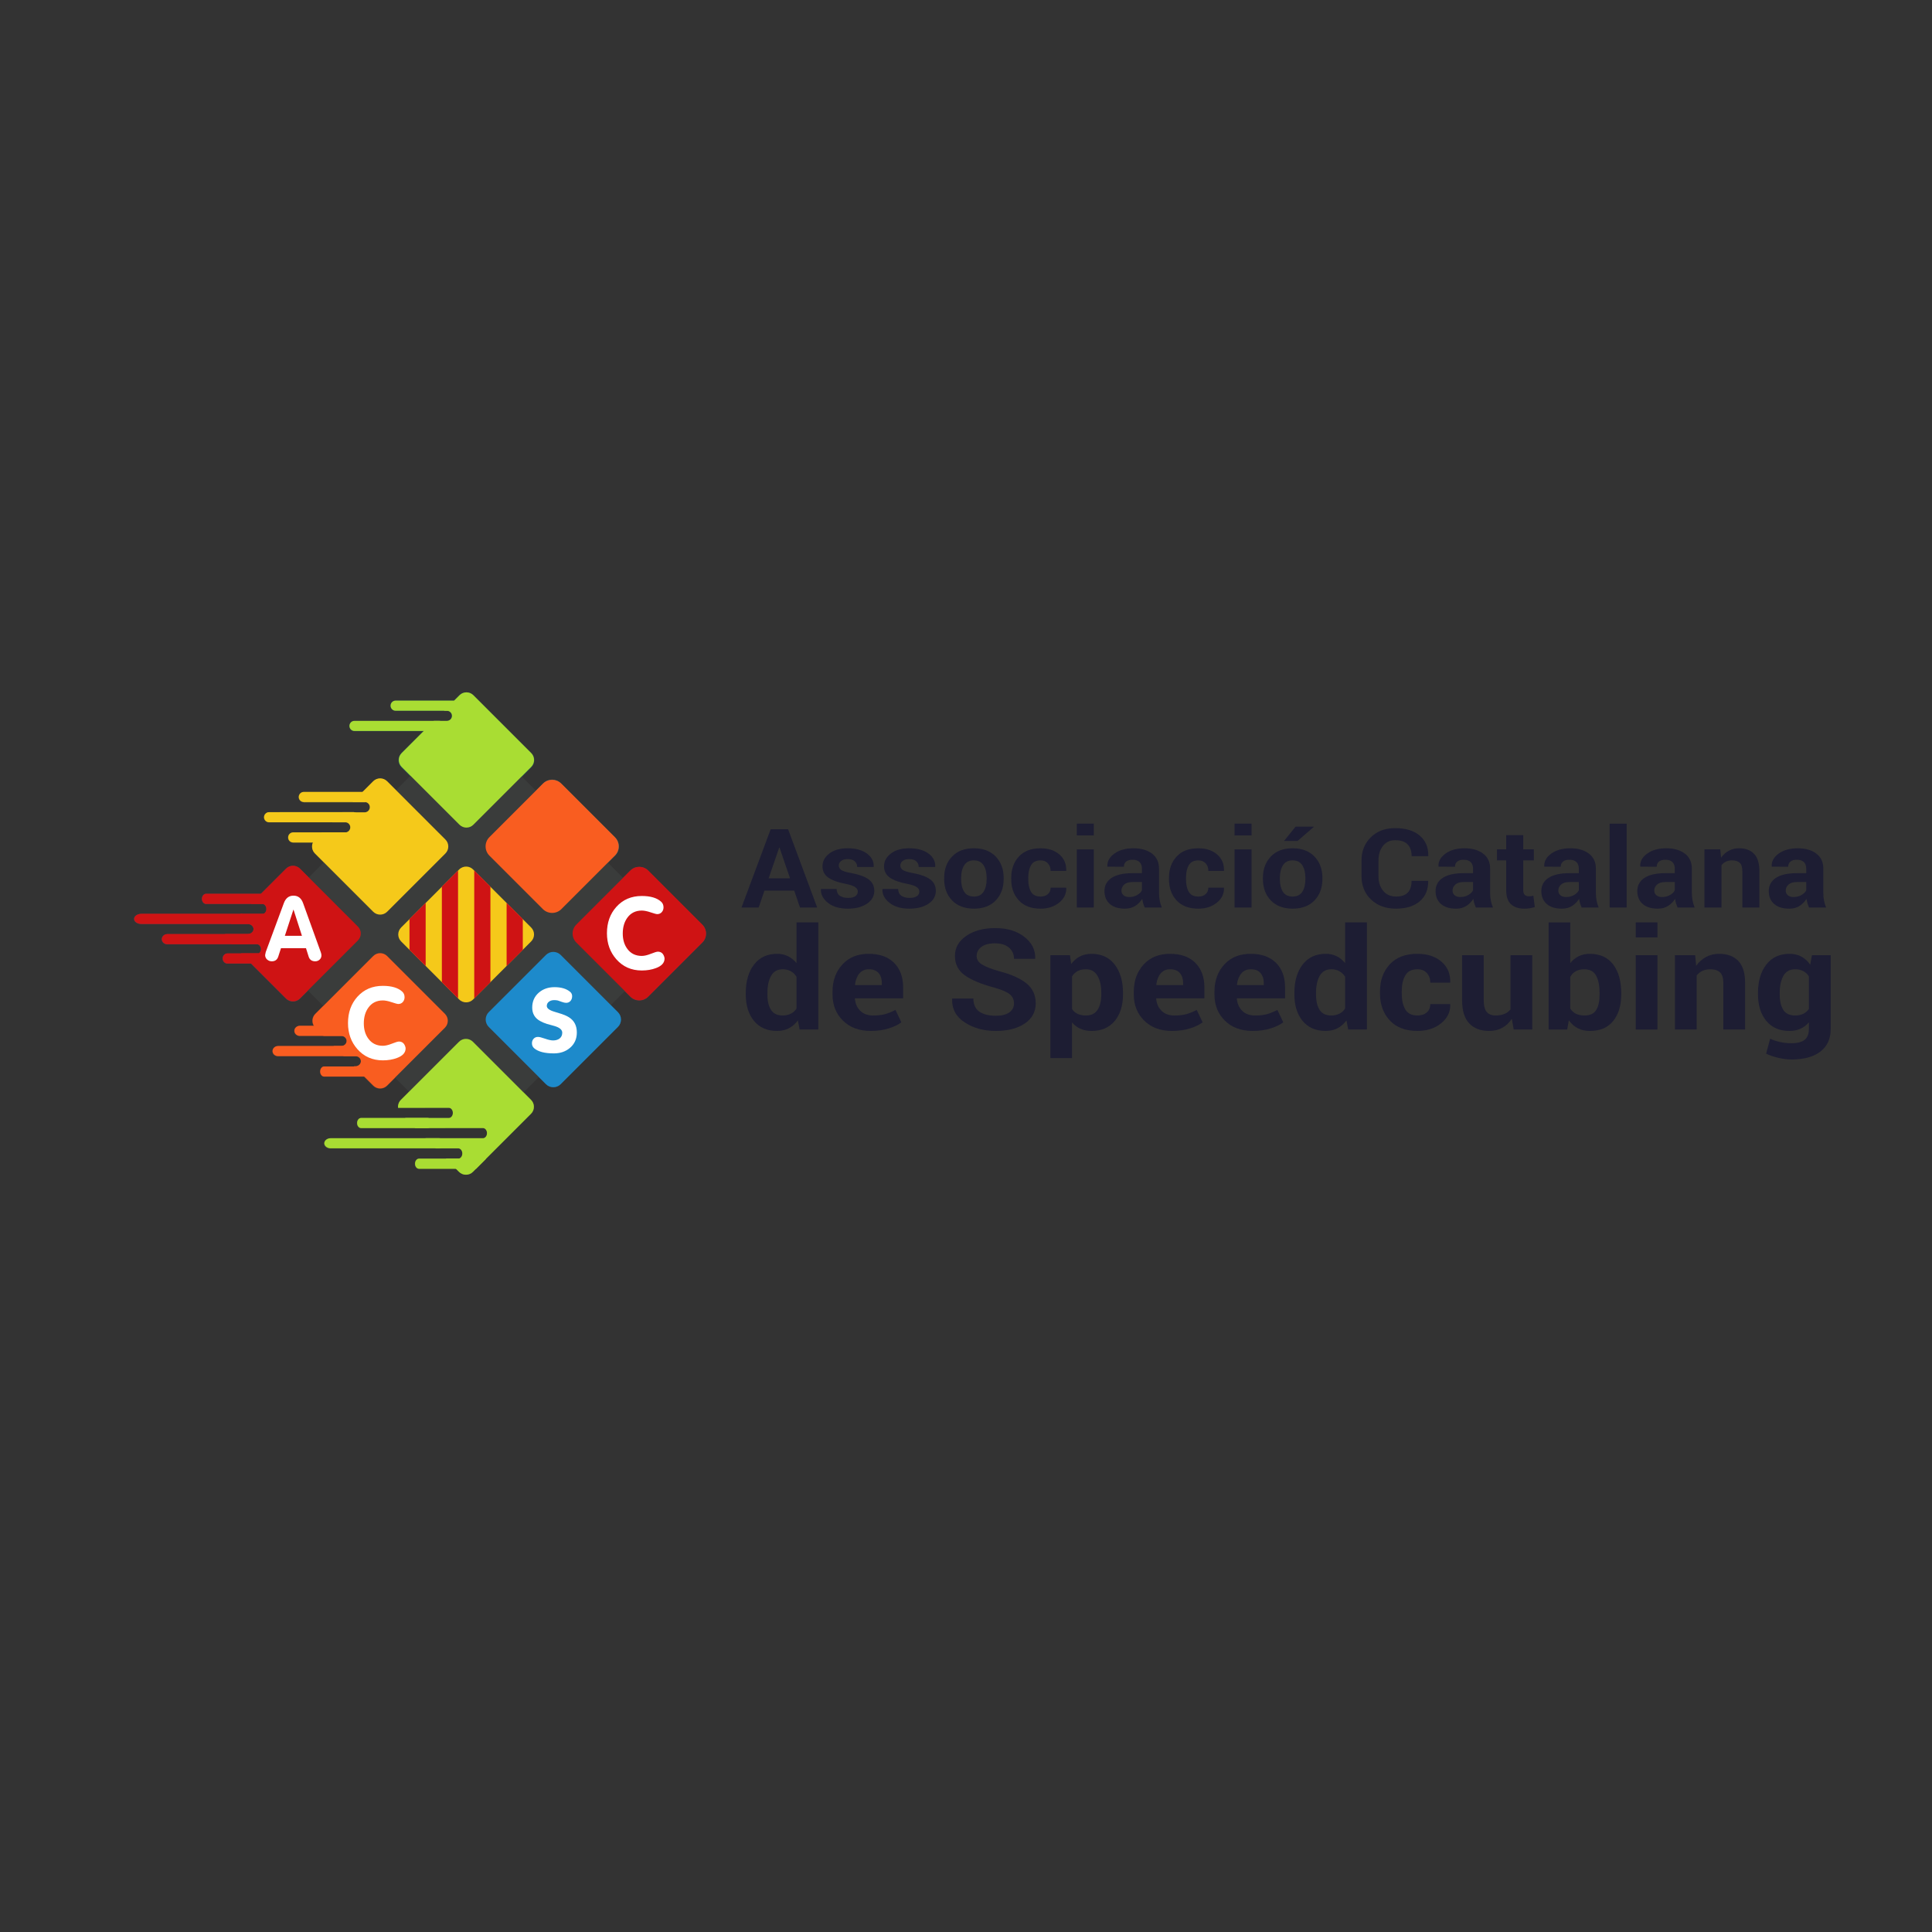 <?xml version="1.0" encoding="utf-8"?>
<!-- Generator: Adobe Illustrator 26.1.0, SVG Export Plug-In . SVG Version: 6.00 Build 0)  -->
<svg version="1.1" id="Слой_1" xmlns="http://www.w3.org/2000/svg" xmlns:xlink="http://www.w3.org/1999/xlink" x="0px" y="0px"
	 viewBox="0 0 3000 3000" style="enable-background:new 0 0 3000 3000;" xml:space="preserve">
<rect x="0" y="0" width="3000" height="3000" fill="#333333" stroke="none"/>
<style type="text/css">
	.st0{display:none;}
	.st1{display:inline;fill:#3A3C3B;}
	.st2{display:inline;fill:#F95D20;}
	.st3{display:inline;fill:#CF1314;}
	.st4{display:inline;fill:#1D8ACB;}
	.st5{display:inline;fill:#A9DD33;}
	.st6{display:inline;fill:#F5C91A;}
	.st7{display:inline;fill:#F0D42A;}
	.st8{display:inline;}
	.st9{fill:#FFFFFF;}
	.st10{fill:#1D1D33;}
	.st11{opacity:0.36;}
	.st12{fill:#3A3C3B;}
	.st13{fill:#6CD5D1;}
	.st14{fill:#FF354D;}
	.st15{fill:#1D8ACB;}
	.st16{fill:#A9DD33;}
	.st17{fill:#F95D20;}
	.st18{fill:#F0D42A;}
	.st19{fill:#09C998;}
	.st20{fill:#F5C91A;}
	.st21{fill:#CF1314;}
</style>
<g class="st0">
	<polygon class="st1" points="1545.97,2507.97 1643.35,2507.97 1594.66,2556.66 	"/>
	<path class="st1" d="M2545.01,1605.47l-698.22,698.21l-166.73,166.73c-2.72-3.89-6.49-6.59-10.75-7.37
		c-0.84-0.16-1.71-0.24-2.58-0.24h-166.79l-45.17-45.17h60.21c1.89,0,3.7-0.37,5.41-1.07c2.74-1.1,5.19-3.03,7.18-5.55
		c3.21-4.08,5.21-9.73,5.21-15.97c0-11.36-6.61-20.76-15.22-22.34c-0.84-0.16-1.71-0.24-2.58-0.24H1409.6l-71.66-71.67l-699.4-699.4
		l951.21-951.19L2545.01,1605.47z"/>
	<path class="st2" d="M1943.23,1499.3l-258.17-258.17c-17.09-17.09-17.09-44.8,0-61.9l258.17-258.17c17.09-17.09,44.8-17.09,61.9,0
		l258.17,258.17c17.09,17.09,17.09,44.8,0,61.89l-258.17,258.17C1988.03,1516.39,1960.32,1516.39,1943.23,1499.3z"/>
	<path class="st3" d="M2330.88,1886.95l-258.17-258.17c-17.09-17.09-17.09-44.8,0-61.89l258.17-258.17
		c17.09-17.09,44.8-17.09,61.9,0l258.17,258.17c17.09,17.09,17.09,44.8,0,61.89l-258.17,258.17
		C2375.68,1904.05,2347.97,1904.05,2330.88,1886.95z"/>
	<path class="st4" d="M1948.49,2269.34l-258.17-258.17c-17.09-17.09-17.09-44.8,0-61.89l258.17-258.17
		c17.09-17.09,44.8-17.09,61.9,0l258.17,258.17c17.09,17.09,17.09,44.8,0,61.89l-258.17,258.17
		C1993.29,2286.43,1965.58,2286.43,1948.49,2269.34z"/>
	<path class="st5" d="M1879.99,2398.82l-199.68,199.68l-58.49,58.49c-17.09,17.09-44.81,17.09-61.9,0l-58.68-58.68h55.59
		c1.89,0,3.7-0.37,5.41-1.07c2.74-1.1,5.19-3.03,7.18-5.55c3.21-4.08,5.21-9.73,5.21-15.97c0-11.36-6.61-20.76-15.22-22.34
		c-0.84-0.16-1.71-0.24-2.58-0.24h-100.76l-45.17-45.17h255.78c1.89,0,3.7-0.37,5.41-1.07c2.74-1.1,5.19-3.03,7.18-5.55
		c3.21-4.08,5.21-9.73,5.21-15.97c0-5.74-1.69-10.99-4.47-14.97c-2.72-3.89-6.49-6.59-10.75-7.37c-0.84-0.16-1.71-0.24-2.58-0.24
		h-297.16c-1.16,0-2.29,0.14-3.38,0.41l-0.41-0.41l-45.17-45.17h194.37c1.89,0,3.7-0.37,5.41-1.07c2.74-1.1,5.19-3.03,7.18-5.55
		c3.21-4.08,5.21-9.73,5.21-15.97c0-11.36-6.61-20.76-15.22-22.34c-0.84-0.16-1.71-0.24-2.58-0.24h-225.76
		c-1.33-12.68,2.87-25.82,12.58-35.53l36.14-36.14l222.03-222.04c17.1-17.09,44.81-17.09,61.9,0l224.92,224.93l33.25,33.25
		C1897.08,2354.02,1897.08,2381.73,1879.99,2398.82z"/>
	<path class="st2" d="M1498.52,2016.44l-258.17,258.17c-17.09,17.1-44.8,17.1-61.89,0l-41-41l-45.17-45.17h7.01
		c2.59,0,5.08-0.37,7.42-1.07c3.74-1.1,7.1-3.03,9.83-5.55c4.4-4.08,7.14-9.73,7.14-15.97c0-11.36-9.06-20.76-20.85-22.34
		c-1.16-0.16-2.35-0.24-3.54-0.24h-52.18l-45.17-45.17h33.81c2.59,0,5.07-0.37,7.41-1.07c3.75-1.1,7.1-3.03,9.83-5.55
		c4.4-4.08,7.14-9.73,7.14-15.97c0-11.36-9.05-20.76-20.84-22.34c-1.16-0.16-2.35-0.24-3.54-0.24h-78.98l-36.49-36.49
		c-2.67-2.66-4.92-5.58-6.75-8.68c-9.93-16.79-7.68-38.78,6.75-53.21l258.17-258.18c17.09-17.09,44.8-17.09,61.89,0l258.17,258.18
		C1515.61,1971.64,1515.61,1999.35,1498.52,2016.44z"/>
	<path class="st3" d="M1110.87,1628.78L852.7,1886.95c-17.1,17.1-44.81,17.1-61.9,0L593.35,1689.5l-3.29-3.29h79.16
		c1.46-0.94,2.79-2.06,3.99-3.33c3.84-4.08,6.23-9.73,6.23-15.97c0-11.36-7.9-20.76-18.19-22.34c-1.01-0.16-2.05-0.24-3.09-0.24
		h-37.11c-2.04,0.7-4.21,1.07-6.47,1.07h-65.33l-16.62-16.62c-7.94-7.93-12.19-18.16-12.75-28.55h99.31c7.46,0,14.21-2.53,19.1-6.62
		c4.88-4.08,7.91-9.73,7.91-15.97c0-11.36-10.03-20.76-23.09-22.34c-1.28-0.16-2.6-0.24-3.92-0.24h-74.73l45.17-45.17h0.69
		c1.33,0,2.65,0.08,3.93,0.24c1.46,0.18,2.87,0.45,4.24,0.82h86.47c5.08,0,9.68-2.53,13.01-6.62c3.33-4.08,5.39-9.73,5.39-15.97
		c0-11.36-6.83-20.76-15.73-22.34c-0.87-0.16-1.77-0.24-2.67-0.24h-51.22l157.06-157.06c17.09-17.1,44.81-17.1,61.9,0l258.17,258.17
		C1127.96,1583.98,1127.96,1611.69,1110.87,1628.78z"/>
	<path class="st6" d="M1498.52,1241.13l-258.17,258.17c-17.09,17.09-44.8,17.09-61.89,0l-258.17-258.17
		c-13.07-13.06-16.15-32.32-9.25-48.31c2.14-4.94,5.22-9.56,9.25-13.59l31.34-31.34l0.25-0.25h105.51
		c4.89-0.73,9.27-3.03,12.61-6.36c4.09-4.09,6.62-9.74,6.62-15.98c0-11.36-8.39-20.76-19.31-22.34h-60.75l45.17-45.17h50.21
		c1.11,0,2.21,0.08,3.28,0.24h45.57c6.23,0,11.88-2.53,15.97-6.61c4.08-4.09,6.61-9.74,6.61-15.97c0-11.34-8.34-20.72-19.22-22.34
		h-57.74l0.25-0.25l44.93-44.93l46.87-46.87c17.09-17.09,44.8-17.09,61.89,0l258.17,258.18
		C1515.61,1196.33,1515.61,1224.04,1498.52,1241.13z"/>
	<path class="st6" d="M1221.69,1170.23c0,6.24-2.53,11.89-6.61,15.97c-4.09,4.09-9.74,6.62-15.97,6.62H822.12
		c-12.47,0-22.59-10.11-22.59-22.59c0-6.23,2.53-11.88,6.62-15.97c3.34-3.34,7.72-5.64,12.61-6.37c1.1-0.17,2.22-0.25,3.36-0.25
		h376.99C1211.58,1147.64,1221.69,1157.76,1221.69,1170.23z"/>
	<path class="st3" d="M906.6,1708.51c0,6.24-2.39,11.89-6.23,15.97c-3.86,4.09-9.17,6.62-15.05,6.62h-355.3
		c-1.04,0-2.08-0.08-3.09-0.24c-10.3-1.59-18.2-10.98-18.2-22.35c0-6.23,2.39-11.88,6.24-15.97c1.2-1.27,2.53-2.38,3.98-3.32
		c3.23-2.09,7.01-3.29,11.07-3.29h355.3c1.04,0,2.08,0.08,3.09,0.24C898.7,1687.75,906.6,1697.15,906.6,1708.51z"/>
	<path class="st5" d="M1500,2530.55c0,6.24-3.24,11.89-8.45,15.97c-3.23,2.52-7.2,4.45-11.65,5.55c-2.77,0.7-5.71,1.07-8.77,1.07
		H989.11c-1.41,0-2.82-0.08-4.2-0.24c-13.97-1.59-24.69-10.98-24.69-22.35c0-6.23,3.24-11.88,8.47-15.97
		c5.22-4.08,12.44-6.61,20.42-6.61h482.02c1.41,0,2.82,0.08,4.18,0.24C1489.28,2509.79,1500,2519.19,1500,2530.55z"/>
	<path class="st5" d="M1681.22,2598.5l-44.98,44.98h-254.49c-0.87,0-1.74-0.08-2.59-0.24c-8.61-1.59-15.22-10.98-15.22-22.35
		c0-6.23,2-11.88,5.22-15.97c3.22-4.08,7.67-6.61,12.59-6.61h297.16C1679.69,2598.31,1680.47,2598.37,1681.22,2598.5z"/>
	<path class="st5" d="M1439.08,2440.21c0,6.24-2,11.89-5.21,15.97c-1.99,2.52-4.44,4.45-7.18,5.55c-1.71,0.7-3.52,1.07-5.41,1.07
		h-297.16c-0.87,0-1.74-0.08-2.59-0.24c-8.61-1.59-15.22-10.98-15.22-22.35c0-6.23,2-11.88,5.22-15.97
		c3.22-4.08,7.67-6.61,12.59-6.61h297.16c0.87,0,1.74,0.08,2.58,0.24C1432.47,2419.45,1439.08,2428.85,1439.08,2440.21z"/>
	<path class="st2" d="M1274.87,2211.02c0,6.24-2,11.89-5.21,15.97c-1.99,2.52-4.44,4.45-7.18,5.55c-1.71,0.7-3.52,1.07-5.41,1.07
		H959.91c-0.87,0-1.74-0.08-2.59-0.24c-8.61-1.59-15.22-10.98-15.22-22.35c0-6.23,2-11.88,5.22-15.97
		c3.22-4.08,7.67-6.61,12.59-6.61h297.16c0.87,0,1.74,0.08,2.58,0.24C1268.26,2190.26,1274.87,2199.66,1274.87,2211.02z"/>
	<path class="st2" d="M1186.1,2120.68c0,6.24-2.74,11.89-7.14,15.97c-2.73,2.52-6.08,4.45-9.83,5.55c-2.34,0.7-4.83,1.07-7.41,1.07
		H754.55c-1.19,0-2.38-0.08-3.54-0.24c-11.8-1.59-20.86-10.98-20.86-22.35c0-6.23,2.74-11.88,7.15-15.97
		c4.42-4.08,10.51-6.61,17.25-6.61h407.17c1.19,0,2.38,0.08,3.54,0.24C1177.05,2099.92,1186.1,2109.32,1186.1,2120.68z"/>
	<path class="st2" d="M1283.1,2030.34c0,6.24-2.73,11.89-7.13,15.97c-2.73,2.52-6.09,4.45-9.84,5.55c-2.33,0.7-4.82,1.07-7.41,1.07
		H851.55c-1.19,0-2.38-0.08-3.54-0.24c-11.8-1.59-20.85-10.98-20.85-22.35c0-6.23,2.74-11.88,7.15-15.97
		c4.41-4.08,10.51-6.61,17.24-6.61h407.17c1.19,0,2.38,0.08,3.54,0.24C1274.05,2009.58,1283.1,2018.98,1283.1,2030.34z"/>
	<path class="st3" d="M693.94,1622.81c0,6.24-2.74,11.89-7.14,15.97c-2.73,2.52-6.09,4.45-9.83,5.55c-2.34,0.7-4.82,1.07-7.41,1.07
		H262.39c-1.19,0-2.38-0.08-3.54-0.24c-11.8-1.59-20.86-10.98-20.86-22.35c0-6.23,2.74-11.88,7.15-15.97
		c4.41-4.08,10.51-6.61,17.25-6.61h407.16c1.19,0,2.38,0.08,3.54,0.24C684.88,1602.05,693.94,1611.45,693.94,1622.81z"/>
	<path class="st3" d="M719.08,1532.47c0,6.24-3.61,11.89-9.46,15.97c-5.86,4.09-13.93,6.62-22.87,6.62H147.01
		c-1.59,0-3.16-0.08-4.69-0.24c-15.66-1.59-27.65-10.98-27.65-22.35c0-6.23,3.63-11.88,9.48-15.97c5.84-4.08,13.93-6.61,22.86-6.61
		h539.74c1.59,0,3.17,0.08,4.7,0.24c1.75,0.18,3.44,0.45,5.07,0.82C709.61,1513.83,719.08,1522.38,719.08,1532.47z"/>
	<path class="st3" d="M760.52,1443.19c0,6.24-2.06,11.89-5.39,15.97c-3.33,4.09-7.93,6.62-13.01,6.62H434.91
		c-0.91,0-1.8-0.08-2.68-0.24c-8.9-1.59-15.73-10.98-15.73-22.35c0-6.23,2.06-11.88,5.39-15.97c3.33-4.08,7.93-6.61,13.02-6.61
		h307.21c0.9,0,1.8,0.08,2.67,0.24C753.69,1422.43,760.52,1431.83,760.52,1443.19z"/>
	<path class="st6" d="M1114.52,1080.37c0,6.24-2.53,11.89-6.61,15.97c-4.09,4.09-9.73,6.62-15.97,6.62H714.95
		c-1.11,0-2.21-0.08-3.28-0.24c-10.93-1.59-19.31-10.98-19.31-22.35c0-6.23,2.53-11.88,6.62-15.97c4.08-4.08,9.73-6.61,15.97-6.61
		h376.99c1.11,0,2.21,0.08,3.28,0.24C1106.14,1059.61,1114.52,1069.01,1114.52,1080.37z"/>
	<path class="st7" d="M869.39,1013.11c-1.14,0-2.27-0.08-3.36-0.25h274.76c1.14,0,2.26,0.08,3.36,0.25H869.39z"/>
	<path class="st7" d="M1091.94,1057.79c1.11,0,2.21,0.08,3.28,0.24H763.8c-1.11,0-2.21-0.08-3.28-0.24H1091.94z"/>
	<path class="st6" d="M1268.96,990.52c0,6.24-2.53,11.88-6.61,15.97c-4.09,4.09-9.73,6.62-15.97,6.62H869.39
		c-1.14,0-2.27-0.08-3.36-0.25c-10.89-1.62-19.23-11.01-19.23-22.34c0-6.24,2.53-11.89,6.62-15.98c4.08-4.08,9.73-6.61,15.97-6.61
		h376.99C1258.85,967.93,1268.96,978.04,1268.96,990.52z"/>
	<path class="st5" d="M1472.37,697.21h-376.99c-12.47,0-22.59-10.11-22.59-22.59v0c0-12.47,10.11-22.59,22.59-22.59h376.99
		c12.47,0,22.59,10.11,22.59,22.59v0C1494.96,687.1,1484.84,697.21,1472.37,697.21z"/>
	<path class="st5" d="M1534.43,606.75h-255.99c-12.47,0-22.59-10.11-22.59-22.59l0,0c0-12.47,10.11-22.59,22.59-22.59h255.99
		c12.47,0,22.59,10.11,22.59,22.59l0,0C1557.02,596.64,1546.9,606.75,1534.43,606.75z"/>
	<path class="st5" d="M1882.14,857.52l-258.17,258.17c-17.09,17.09-44.8,17.09-61.9,0L1303.9,857.51
		c-17.09-17.09-17.09-44.8,0-61.89l143.71-143.7h58.32c6.23,0,11.88-2.53,15.97-6.61c4.08-4.09,6.61-9.73,6.61-15.97
		c0-12.48-10.11-22.59-22.58-22.59h-13.15l69.3-69.3c17.09-17.09,44.8-17.09,61.89,0l258.17,258.17
		C1899.23,812.71,1899.23,840.42,1882.14,857.52z"/>
	<path class="st6" d="M1880.9,1632.83l-37.65,37.65l-71.91,71.91l-71.9,71.9l-71.91,71.91l-4.8,4.8
		c-7.99,7.98-18.29,12.24-28.74,12.76c-11.93,0.6-24.05-3.65-33.16-12.76l-258.17-258.17c-8.54-8.55-12.82-19.75-12.82-30.95
		c0-11.2,4.28-22.4,12.82-30.95l181.26-181.26l35.66-35.66l36.24-36.24l5.01-5.01c9.11-9.11,21.24-13.36,33.16-12.76
		c10.45,0.52,20.75,4.78,28.74,12.76l4.8,4.8l253.37,253.37C1897.99,1588.02,1897.99,1615.74,1880.9,1632.83z"/>
	<polygon class="st3" points="1699.44,1389.47 1699.44,1814.29 1627.53,1886.2 1627.53,1317.56 	"/>
	<polygon class="st3" points="1843.25,1533.28 1843.25,1670.48 1771.34,1742.39 1771.34,1461.37 	"/>
	<polygon class="st3" points="1555.82,1317.77 1555.82,1885.99 1483.92,1814.09 1483.92,1389.67 1519.58,1354.01 	"/>
	<polygon class="st3" points="1412.01,1461.58 1412.01,1742.18 1340.1,1670.27 1340.1,1533.49 	"/>
	<g class="st8">
		<path class="st9" d="M700.57,1679.91l80.47-217.58c8.2-22.13,22.46-33.2,42.77-33.2c20.57,0,34.83,11.07,42.77,33.2l78.52,217.58
			c2.08,5.73,3.12,10.68,3.12,14.84c0,7.68-2.73,14-8.2,18.95c-5.47,4.95-11.91,7.42-19.34,7.42c-15.11,0-24.87-6.9-29.3-20.7
			l-11.91-37.7H768.34l-12.11,37.3c-4.56,14.06-14.13,21.09-28.71,21.09c-8.08,0-15.04-2.64-20.9-7.91s-8.79-11.94-8.79-20.02
			C697.84,1691.89,698.74,1687.46,700.57,1679.91z M823.42,1491.63l-37.89,116.02h75.98l-37.3-116.02H823.42z"/>
	</g>
	<g class="st8">
		<path class="st9" d="M2217.97,1596.4c0-47.02,13.92-86.06,41.75-117.11c29-32.37,66.72-48.56,113.16-48.56
			c38.96,0,67.75,8.57,86.35,25.71c6.88,6.3,10.33,14.58,10.33,24.83c0,8.35-2.6,15.46-7.8,21.31c-5.2,5.86-11.9,8.79-20.1,8.79
			c-4.1,0-13.92-2.64-29.44-7.91c-15.53-5.27-28.64-7.91-39.33-7.91c-27.54,0-49,10.69-64.38,32.08
			c-13.48,18.75-20.21,42.12-20.21,70.09c0,27.69,7.03,50.76,21.09,69.21c15.38,20.21,36.55,30.32,63.5,30.32
			c11.13,0,24.61-3.15,40.43-9.45c15.82-6.3,26.15-9.45,30.98-9.45c13.62,0,22.92,7.03,27.91,21.09c1.32,3.66,1.98,6.81,1.98,9.45
			c0,18.9-12.82,33.11-38.45,42.63c-18.75,7.03-39.7,10.55-62.84,10.55c-46,0-83.64-16.55-112.94-49.66
			C2231.95,1680.77,2217.97,1642.1,2217.97,1596.4z"/>
	</g>
	<g class="st8">
		<path class="st9" d="M1066.34,1996.09c0-47.02,13.92-86.06,41.75-117.11c29-32.37,66.72-48.56,113.16-48.56
			c38.96,0,67.75,8.57,86.35,25.71c6.88,6.3,10.33,14.58,10.33,24.83c0,8.35-2.6,15.46-7.8,21.31c-5.2,5.86-11.9,8.79-20.1,8.79
			c-4.1,0-13.92-2.64-29.44-7.91c-15.53-5.27-28.64-7.91-39.33-7.91c-27.54,0-49,10.69-64.38,32.08
			c-13.48,18.75-20.21,42.12-20.21,70.09c0,27.69,7.03,50.76,21.09,69.21c15.38,20.21,36.55,30.32,63.5,30.32
			c11.13,0,24.61-3.15,40.43-9.45c15.82-6.3,26.15-9.45,30.98-9.45c13.62,0,22.92,7.03,27.91,21.09c1.32,3.66,1.98,6.81,1.98,9.45
			c0,18.9-12.82,33.11-38.45,42.63c-18.75,7.03-39.7,10.55-62.84,10.55c-46,0-83.64-16.55-112.94-49.66
			C1080.32,2080.47,1066.34,2041.8,1066.34,1996.09z"/>
	</g>
	<g class="st8">
		<path class="st9" d="M1984.83,1836.24c29.56,0,52.6,6.84,69.14,20.51c6.12,5.08,9.18,11.59,9.18,19.53
			c0,8.47-2.34,15.43-7.03,20.9c-4.95,5.86-11.52,8.79-19.73,8.79c-4.82,0-11.07-1.37-18.75-4.1l-18.36-6.45
			c-4.82-1.04-10.16-1.56-16.02-1.56c-8.73,0-16.15,2.08-22.27,6.25c-7.03,4.82-10.55,11.4-10.55,19.73
			c0,10.55,11.59,19.21,34.77,25.98c14.45,4.17,25.39,7.55,32.81,10.16c12.76,4.43,23.31,9.31,31.64,14.65
			c22.92,14.72,34.38,37.11,34.38,67.19c0,28.26-10.16,51.04-30.47,68.36c-19.14,16.41-43.1,24.61-71.88,24.61
			c-39.84,0-68.69-7.35-86.52-22.07c-7.16-5.86-10.74-13.48-10.74-22.85c0-8.07,2.47-14.81,7.42-20.21
			c4.95-5.4,11.39-8.11,19.34-8.11c6.25,0,16.53,2.54,30.86,7.62c14.97,5.34,27.08,8.01,36.33,8.01c11.59,0,21.09-2.73,28.52-8.2
			c8.2-6.25,12.3-14.97,12.3-26.17c0-13.02-11.46-22.92-34.38-29.69c-7.42-1.95-18.49-5.01-33.2-9.18
			c-10.94-3.38-21.36-7.81-31.25-13.28c-23.18-12.89-34.77-32.75-34.77-59.57c0-27.34,9.83-49.54,29.49-66.6
			C1933.85,1844.31,1957.09,1836.24,1984.83,1836.24z"/>
	</g>
</g>
<g>
	<path class="st10" d="M1233.27,1382.99h-46.24l-8.96,26.22h-26.69l45.33-121.57h27.06l45.15,121.57h-26.69L1233.27,1382.99z
		 M1193.54,1363.87h33.21l-16.29-47.76h-0.54L1193.54,1363.87z"/>
	<path class="st10" d="M1331.99,1384.32c0-2.67-1.4-4.98-4.21-6.93c-2.81-1.95-8.01-3.67-15.61-5.18
		c-11.58-2.17-20.31-5.39-26.2-9.64c-5.88-4.26-8.82-10.06-8.82-17.41c0-7.79,3.54-14.4,10.63-19.83
		c7.09-5.43,16.57-8.14,28.46-8.14c12.49,0,22.43,2.7,29.82,8.1c7.39,5.4,10.93,12.22,10.63,20.46l-0.18,0.5h-25.52
		c0-3.62-1.25-6.57-3.76-8.85c-2.5-2.28-6.17-3.42-10.99-3.42c-4.28,0-7.65,0.96-10.09,2.88c-2.44,1.92-3.66,4.33-3.66,7.22
		c0,2.78,1.28,5.07,3.85,6.85c2.56,1.78,7.77,3.37,15.61,4.76c12.06,2.23,21.02,5.5,26.87,9.81c5.85,4.31,8.78,10.26,8.78,17.83
		c0,8.13-3.77,14.77-11.31,19.91c-7.54,5.15-17.5,7.72-29.86,7.72c-13.03,0-23.33-3.05-30.9-9.14
		c-7.57-6.09-11.17-13.04-10.81-20.83l0.18-0.5h24.16c0.18,4.84,1.9,8.35,5.16,10.52c3.26,2.17,7.51,3.26,12.76,3.26
		c4.89,0,8.61-0.89,11.17-2.67C1330.7,1389.81,1331.99,1387.39,1331.99,1384.32z"/>
	<path class="st10" d="M1427.54,1384.32c0-2.67-1.4-4.98-4.21-6.93c-2.8-1.95-8.01-3.67-15.61-5.18
		c-11.58-2.17-20.31-5.39-26.19-9.64c-5.88-4.26-8.82-10.06-8.82-17.41c0-7.79,3.54-14.4,10.63-19.83
		c7.09-5.43,16.57-8.14,28.46-8.14c12.49,0,22.43,2.7,29.81,8.1c7.39,5.4,10.93,12.22,10.63,20.46l-0.18,0.5h-25.52
		c0-3.62-1.25-6.57-3.76-8.85c-2.5-2.28-6.17-3.42-10.99-3.42c-4.28,0-7.65,0.96-10.09,2.88c-2.44,1.92-3.66,4.33-3.66,7.22
		c0,2.78,1.28,5.07,3.85,6.85c2.56,1.78,7.77,3.37,15.61,4.76c12.06,2.23,21.02,5.5,26.87,9.81c5.85,4.31,8.78,10.26,8.78,17.83
		c0,8.13-3.77,14.77-11.31,19.91c-7.54,5.15-17.49,7.72-29.86,7.72c-13.03,0-23.33-3.05-30.9-9.14
		c-7.57-6.09-11.17-13.04-10.81-20.83l0.18-0.5h24.16c0.18,4.84,1.9,8.35,5.16,10.52c3.26,2.17,7.51,3.26,12.76,3.26
		c4.88,0,8.61-0.89,11.17-2.67C1426.26,1389.81,1427.54,1387.39,1427.54,1384.32z"/>
	<path class="st10" d="M1466.09,1363.2c0-13.47,4.07-24.51,12.22-33.11c8.14-8.6,19.42-12.9,33.84-12.9
		c14.48,0,25.82,4.29,34.02,12.86c8.2,8.57,12.31,19.62,12.31,33.15v1.75c0,13.58-4.09,24.65-12.26,33.19
		c-8.17,8.55-19.47,12.82-33.89,12.82c-14.48,0-25.8-4.27-33.98-12.82c-8.17-8.54-12.26-19.61-12.26-33.19V1363.2z M1492.42,1364.91
		c0,8.23,1.57,14.83,4.71,19.8c3.14,4.97,8.2,7.46,15.2,7.46c6.82,0,11.81-2.5,14.98-7.5s4.75-11.59,4.75-19.76v-1.75
		c0-8-1.6-14.53-4.8-19.59c-3.2-5.06-8.23-7.59-15.11-7.59c-6.82,0-11.81,2.54-14.98,7.63s-4.75,11.6-4.75,19.55V1364.91z"/>
	<path class="st10" d="M1615.84,1392.17c4.71,0,8.47-1.26,11.31-3.78c2.83-2.52,4.25-5.88,4.25-10.08h23.98l0.27,0.5
		c0.24,9.13-3.48,16.77-11.17,22.92c-7.69,6.15-17.24,9.23-28.64,9.23c-14.6,0-25.85-4.26-33.75-12.77
		c-7.9-8.52-11.85-19.45-11.85-32.81v-2.5c0-13.3,3.94-24.24,11.81-32.81c7.87-8.57,19.11-12.86,33.71-12.86
		c12.06,0,21.79,3.17,29.18,9.52c7.39,6.35,10.96,14.7,10.72,25.05l-0.18,0.5h-24.07c0-4.68-1.39-8.56-4.16-11.65
		c-2.78-3.09-6.61-4.63-11.49-4.63c-7,0-11.93,2.5-14.79,7.5c-2.87,5-4.3,11.45-4.3,19.34v2.5c0,8.06,1.43,14.55,4.3,19.47
		C1603.82,1389.71,1608.78,1392.17,1615.84,1392.17z"/>
	<path class="st10" d="M1698.45,1297.24h-26.42v-18.29h26.42V1297.24z M1698.45,1409.21h-26.42v-90.34h26.42V1409.21z"/>
	<path class="st10" d="M1777.63,1409.21c-0.97-2.06-1.8-4.23-2.49-6.51c-0.69-2.28-1.19-4.62-1.49-7.01
		c-2.71,4.4-6.29,8.04-10.72,10.94s-9.73,4.34-15.88,4.34c-10.26,0-18.16-2.43-23.71-7.31c-5.55-4.87-8.33-11.51-8.33-19.91
		c0-8.85,3.69-15.71,11.08-20.58c7.39-4.87,18.17-7.31,32.35-7.31h14.75v-7.18c0-4.34-1.24-7.71-3.71-10.1
		c-2.47-2.39-6.12-3.59-10.95-3.59c-4.28,0-7.59,0.96-9.91,2.88c-2.32,1.92-3.48,4.58-3.48,7.97l-25.52-0.08l-0.09-0.5
		c-0.42-7.63,3.17-14.21,10.77-19.75c7.6-5.54,17.58-8.31,29.95-8.31c11.7,0,21.2,2.74,28.5,8.22c7.3,5.48,10.95,13.29,10.95,23.42
		v37.32c0,4.23,0.35,8.21,1.04,11.94c0.69,3.73,1.79,7.43,3.3,11.1H1777.63z M1753.47,1392.92c4.64,0,8.78-1.06,12.4-3.17
		c3.62-2.11,6.06-4.56,7.33-7.35v-12.77h-14.75c-5.61,0-9.86,1.29-12.76,3.88c-2.9,2.59-4.34,5.72-4.34,9.39
		c0,3.01,1.09,5.43,3.26,7.26S1749.73,1392.92,1753.47,1392.92z"/>
	<path class="st10" d="M1860.78,1392.17c4.71,0,8.47-1.26,11.31-3.78c2.83-2.52,4.25-5.88,4.25-10.08h23.98l0.27,0.5
		c0.24,9.13-3.48,16.77-11.17,22.92c-7.69,6.15-17.24,9.23-28.64,9.23c-14.6,0-25.85-4.26-33.75-12.77
		c-7.9-8.52-11.85-19.45-11.85-32.81v-2.5c0-13.3,3.94-24.24,11.81-32.81c7.87-8.57,19.11-12.86,33.71-12.86
		c12.06,0,21.79,3.17,29.18,9.52c7.39,6.35,10.96,14.7,10.72,25.05l-0.18,0.5h-24.07c0-4.68-1.39-8.56-4.16-11.65
		c-2.78-3.09-6.61-4.63-11.49-4.63c-7,0-11.93,2.5-14.79,7.5c-2.87,5-4.3,11.45-4.3,19.34v2.5c0,8.06,1.43,14.55,4.3,19.47
		C1848.76,1389.71,1853.73,1392.17,1860.78,1392.17z"/>
	<path class="st10" d="M1943.4,1297.24h-26.42v-18.29h26.42V1297.24z M1943.4,1409.21h-26.42v-90.34h26.42V1409.21z"/>
	<path class="st10" d="M1961.04,1363.2c0-13.47,4.07-24.51,12.22-33.11c8.14-8.6,19.42-12.9,33.84-12.9
		c14.48,0,25.82,4.29,34.02,12.86c8.2,8.57,12.31,19.62,12.31,33.15v1.75c0,13.58-4.09,24.65-12.26,33.19
		c-8.17,8.55-19.47,12.82-33.89,12.82c-14.48,0-25.8-4.27-33.98-12.82c-8.17-8.54-12.26-19.61-12.26-33.19V1363.2z M1987.37,1364.91
		c0,8.23,1.57,14.83,4.71,19.8c3.14,4.97,8.2,7.46,15.2,7.46c6.82,0,11.81-2.5,14.98-7.5s4.75-11.59,4.75-19.76v-1.75
		c0-8-1.6-14.53-4.8-19.59c-3.2-5.06-8.23-7.59-15.11-7.59c-6.82,0-11.81,2.54-14.98,7.63s-4.75,11.6-4.75,19.55V1364.91z
		 M2011.8,1283.63h27.96l0.18,0.5l-25.06,21.71h-21.08L2011.8,1283.63z"/>
	<path class="st10" d="M2217.48,1367.79l0.18,0.5c0.24,13.08-4.09,23.46-12.98,31.14c-8.9,7.68-21.25,11.52-37.05,11.52
		c-15.87,0-28.75-4.7-38.64-14.11c-9.89-9.41-14.84-21.51-14.84-36.32v-24.13c0-14.75,4.83-26.86,14.48-36.32
		c9.65-9.46,22.2-14.19,37.64-14.19c16.29,0,29.01,3.85,38.18,11.56c9.17,7.71,13.63,18.22,13.39,31.52l-0.18,0.5h-25.7
		c0-8.02-2.08-14.15-6.24-18.41c-4.16-4.26-10.65-6.39-19.45-6.39c-7.9,0-14.18,2.96-18.82,8.88c-4.65,5.92-6.97,13.47-6.97,22.65
		v24.27c0,9.29,2.44,16.89,7.33,22.82c4.89,5.92,11.49,8.88,19.82,8.88c8.26,0,14.37-2.05,18.32-6.14
		c3.95-4.09,5.93-10.17,5.93-18.24H2217.48z"/>
	<path class="st10" d="M2291.77,1409.21c-0.97-2.06-1.8-4.23-2.49-6.51c-0.69-2.28-1.19-4.62-1.49-7.01
		c-2.71,4.4-6.29,8.04-10.72,10.94s-9.73,4.34-15.88,4.34c-10.26,0-18.16-2.43-23.71-7.31c-5.55-4.87-8.33-11.51-8.33-19.91
		c0-8.85,3.69-15.71,11.08-20.58c7.39-4.87,18.17-7.31,32.35-7.31h14.75v-7.18c0-4.34-1.24-7.71-3.71-10.1
		c-2.47-2.39-6.12-3.59-10.95-3.59c-4.28,0-7.59,0.96-9.91,2.88c-2.32,1.92-3.48,4.58-3.48,7.97l-25.52-0.08l-0.09-0.5
		c-0.42-7.63,3.17-14.21,10.77-19.75c7.6-5.54,17.58-8.31,29.95-8.31c11.7,0,21.2,2.74,28.5,8.22c7.3,5.48,10.95,13.29,10.95,23.42
		v37.32c0,4.23,0.35,8.21,1.04,11.94c0.69,3.73,1.79,7.43,3.3,11.1H2291.77z M2267.61,1392.92c4.64,0,8.78-1.06,12.4-3.17
		c3.62-2.11,6.06-4.56,7.33-7.35v-12.77h-14.75c-5.61,0-9.86,1.29-12.76,3.88c-2.9,2.59-4.34,5.72-4.34,9.39
		c0,3.01,1.09,5.43,3.26,7.26S2263.87,1392.92,2267.61,1392.92z"/>
	<path class="st10" d="M2365.24,1296.74v22.13h16.47v17.12h-16.47v46.01c0,3.51,0.78,6.01,2.35,7.51c1.57,1.5,3.68,2.25,6.33,2.25
		c1.39,0,2.58-0.07,3.57-0.21c1-0.14,2.16-0.38,3.48-0.71l2.26,17.62c-2.65,0.83-5.25,1.46-7.78,1.88
		c-2.53,0.42-5.28,0.63-8.23,0.63c-9.11,0-16.12-2.31-21.04-6.93c-4.92-4.62-7.37-11.94-7.37-21.96v-46.09h-14.3v-17.12h14.3v-22.13
		H2365.24z"/>
	<path class="st10" d="M2456,1409.21c-0.97-2.06-1.8-4.23-2.49-6.51c-0.69-2.28-1.19-4.62-1.49-7.01
		c-2.71,4.4-6.29,8.04-10.72,10.94s-9.73,4.34-15.88,4.34c-10.26,0-18.16-2.43-23.71-7.31c-5.55-4.87-8.33-11.51-8.33-19.91
		c0-8.85,3.69-15.71,11.08-20.58c7.39-4.87,18.17-7.31,32.35-7.31h14.75v-7.18c0-4.34-1.24-7.71-3.71-10.1
		c-2.47-2.39-6.12-3.59-10.95-3.59c-4.28,0-7.59,0.96-9.91,2.88c-2.32,1.92-3.48,4.58-3.48,7.97l-25.52-0.08l-0.09-0.5
		c-0.42-7.63,3.17-14.21,10.77-19.75c7.6-5.54,17.58-8.31,29.95-8.31c11.7,0,21.2,2.74,28.5,8.22c7.3,5.48,10.95,13.29,10.95,23.42
		v37.32c0,4.23,0.35,8.21,1.04,11.94c0.69,3.73,1.79,7.43,3.3,11.1H2456z M2431.84,1392.92c4.64,0,8.78-1.06,12.4-3.17
		c3.62-2.11,6.06-4.56,7.33-7.35v-12.77h-14.75c-5.61,0-9.86,1.29-12.76,3.88c-2.9,2.59-4.34,5.72-4.34,9.39
		c0,3.01,1.09,5.43,3.26,7.26S2428.1,1392.92,2431.84,1392.92z"/>
	<path class="st10" d="M2525.85,1409.21h-26.42v-130.25h26.42V1409.21z"/>
	<path class="st10" d="M2605.03,1409.21c-0.97-2.06-1.8-4.23-2.49-6.51c-0.69-2.28-1.19-4.62-1.49-7.01
		c-2.71,4.4-6.29,8.04-10.72,10.94s-9.73,4.34-15.88,4.34c-10.26,0-18.16-2.43-23.71-7.31c-5.55-4.87-8.33-11.51-8.33-19.91
		c0-8.85,3.69-15.71,11.08-20.58c7.39-4.87,18.17-7.31,32.35-7.31h14.75v-7.18c0-4.34-1.24-7.71-3.71-10.1
		c-2.47-2.39-6.12-3.59-10.95-3.59c-4.28,0-7.59,0.96-9.91,2.88c-2.32,1.92-3.48,4.58-3.48,7.97l-25.52-0.08l-0.09-0.5
		c-0.42-7.63,3.17-14.21,10.77-19.75c7.6-5.54,17.58-8.31,29.95-8.31c11.7,0,21.2,2.74,28.5,8.22c7.3,5.48,10.95,13.29,10.95,23.42
		v37.32c0,4.23,0.35,8.21,1.04,11.94c0.69,3.73,1.79,7.43,3.3,11.1H2605.03z M2580.87,1392.92c4.64,0,8.78-1.06,12.4-3.17
		c3.62-2.11,6.06-4.56,7.33-7.35v-12.77h-14.75c-5.61,0-9.86,1.29-12.76,3.88c-2.9,2.59-4.34,5.72-4.34,9.39
		c0,3.01,1.09,5.43,3.26,7.26S2577.13,1392.92,2580.87,1392.92z"/>
	<path class="st10" d="M2671.26,1318.86l1.18,12.94c3.26-4.62,7.27-8.21,12.03-10.77c4.76-2.56,10.1-3.84,16.02-3.84
		c9.89,0,17.61,2.87,23.17,8.6c5.55,5.73,8.32,14.72,8.32,26.97v56.44h-26.51v-56.49c0-6.08-1.33-10.39-3.98-12.93
		c-2.66-2.54-6.67-3.81-12.04-3.81c-3.5,0-6.64,0.66-9.41,1.97c-2.78,1.31-5.1,3.17-6.97,5.56v65.69h-26.42v-90.34H2671.26z"/>
	<path class="st10" d="M2809.16,1409.21c-0.97-2.06-1.8-4.23-2.49-6.51c-0.69-2.28-1.19-4.62-1.49-7.01
		c-2.71,4.4-6.29,8.04-10.72,10.94s-9.73,4.34-15.88,4.34c-10.26,0-18.16-2.43-23.71-7.31c-5.55-4.87-8.33-11.51-8.33-19.91
		c0-8.85,3.69-15.71,11.08-20.58c7.39-4.87,18.17-7.31,32.35-7.31h14.75v-7.18c0-4.34-1.24-7.71-3.71-10.1
		c-2.47-2.39-6.12-3.59-10.95-3.59c-4.28,0-7.59,0.96-9.91,2.88c-2.32,1.92-3.48,4.58-3.48,7.97l-25.52-0.08l-0.09-0.5
		c-0.42-7.63,3.17-14.21,10.77-19.75c7.6-5.54,17.58-8.31,29.95-8.31c11.7,0,21.2,2.74,28.5,8.22c7.3,5.48,10.95,13.29,10.95,23.42
		v37.32c0,4.23,0.35,8.21,1.04,11.94c0.69,3.73,1.79,7.43,3.3,11.1H2809.16z M2785,1392.92c4.64,0,8.78-1.06,12.4-3.17
		c3.62-2.11,6.06-4.56,7.33-7.35v-12.77h-14.75c-5.61,0-9.86,1.29-12.76,3.88c-2.9,2.59-4.34,5.72-4.34,9.39
		c0,3.01,1.09,5.43,3.26,7.26S2781.26,1392.92,2785,1392.92z"/>
	<path class="st10" d="M1158.03,1541.87c0-18.19,4.26-32.87,12.77-44.03c8.51-11.16,20.51-16.74,35.99-16.74
		c6.24,0,11.86,1.24,16.87,3.73c5.01,2.49,9.4,6.04,13.17,10.66v-63.22h33.85v166.31h-29l-2.77-14.07
		c-3.93,5.33-8.57,9.38-13.92,12.15c-5.35,2.77-11.5,4.16-18.43,4.16c-15.33,0-27.25-5.19-35.76-15.57
		c-8.51-10.38-12.77-24.09-12.77-41.15V1541.87z M1191.65,1544.12c0,10.15,1.85,18.14,5.55,23.97c3.7,5.83,9.71,8.74,18.02,8.74
		c4.85,0,9.09-0.91,12.71-2.74c3.62-1.82,6.59-4.49,8.9-7.99v-49.44c-2.31-3.64-5.26-6.49-8.84-8.53
		c-3.58-2.04-7.76-3.06-12.54-3.06c-8.24,0-14.27,3.4-18.08,10.19c-3.81,6.79-5.72,15.66-5.72,26.6V1544.12z"/>
	<path class="st10" d="M1352.13,1600.82c-18.02,0-32.43-5.33-43.21-15.99c-10.78-10.66-16.17-24.2-16.17-40.62v-4.26
		c0-17.13,5.1-31.24,15.31-42.32c10.21-11.09,23.9-16.59,41.07-16.52c16.87,0,29.96,4.69,39.28,14.07
		c9.32,9.38,13.98,22.07,13.98,38.06v16.95h-74.64l-0.23,0.64c0.62,7.58,3.37,13.81,8.26,18.69c4.89,4.88,11.53,7.33,19.93,7.33
		c7.47,0,13.67-0.69,18.6-2.08c4.93-1.39,10.32-3.57,16.17-6.56l9.13,19.24c-5.08,3.86-11.75,7.05-19.99,9.58
		C1371.39,1599.56,1362.22,1600.82,1352.13,1600.82z M1349.13,1505.08c-6.24,0-11.17,2.2-14.79,6.61c-3.62,4.41-5.85,10.2-6.7,17.38
		l0.35,0.53h41.36v-2.77c0-6.61-1.68-11.89-5.03-15.83C1360.97,1507.06,1355.91,1505.08,1349.13,1505.08z"/>
	<path class="st10" d="M1574.54,1558.07c0-5.97-2.29-10.77-6.87-14.39c-4.58-3.62-12.61-7.04-24.09-10.23
		c-20.03-5.33-35.16-11.66-45.4-18.98c-10.25-7.32-15.37-17.34-15.37-30.06c0-12.72,5.87-23.12,17.62-31.18
		c11.74-8.07,26.75-12.1,45-12.1c18.49,0,33.54,4.53,45.17,13.59c11.63,9.06,17.25,20.24,16.87,33.53l-0.23,0.64h-32.7
		c0-7.18-2.6-12.99-7.8-17.43c-5.2-4.44-12.5-6.66-21.89-6.66c-9.01,0-15.98,1.85-20.91,5.54c-4.93,3.7-7.39,8.42-7.39,14.18
		c0,5.26,2.64,9.58,7.91,12.95c5.28,3.38,14.38,6.95,27.32,10.71c18.56,4.76,32.62,11.05,42.17,18.87
		c9.55,7.82,14.33,18.09,14.33,30.81c0,13.29-5.68,23.77-17.04,31.45c-11.36,7.68-26.36,11.51-45,11.51
		c-18.33,0-34.31-4.35-47.95-13.06c-13.63-8.71-20.26-20.91-19.87-36.62l0.23-0.64h32.81c0,9.24,3.06,16.01,9.19,20.31
		c6.12,4.3,14.65,6.45,25.59,6.45c9.17,0,16.17-1.74,21.03-5.22C1572.12,1568.56,1574.54,1563.9,1574.54,1558.07z"/>
	<path class="st10" d="M1743.8,1544.11c0,17.06-4.28,30.78-12.83,41.15c-8.55,10.38-20.49,15.57-35.82,15.57
		c-6.55,0-12.36-1.12-17.45-3.36c-5.08-2.24-9.44-5.53-13.06-9.86v55.33h-33.62v-159.7h30.39l1.96,13.65
		c3.7-5.05,8.15-8.94,13.34-11.67c5.2-2.74,11.26-4.1,18.2-4.1c15.48,0,27.5,5.58,36.05,16.74c8.55,11.16,12.83,25.84,12.83,44.03
		V1544.11z M1710.07,1541.71c0-10.89-1.96-19.72-5.89-26.48c-3.93-6.76-9.94-10.14-18.02-10.14c-5.08,0-9.42,0.96-13,2.88
		c-3.58,1.92-6.41,4.66-8.49,8.22v50.61c2.08,3.28,4.91,5.77,8.49,7.47c3.58,1.71,7.99,2.56,13.23,2.56
		c8.16,0,14.15-2.95,17.97-8.86c3.81-5.91,5.72-13.92,5.72-24.02V1541.71z"/>
	<path class="st10" d="M1819.94,1600.82c-18.02,0-32.43-5.33-43.21-15.99c-10.78-10.66-16.17-24.2-16.17-40.62v-4.26
		c0-17.13,5.1-31.24,15.31-42.32c10.21-11.09,23.9-16.59,41.07-16.52c16.87,0,29.96,4.69,39.28,14.07
		c9.32,9.38,13.98,22.07,13.98,38.06v16.95h-74.64l-0.23,0.64c0.62,7.58,3.37,13.81,8.26,18.69c4.89,4.88,11.53,7.33,19.93,7.33
		c7.47,0,13.67-0.69,18.6-2.08c4.93-1.39,10.32-3.57,16.18-6.56l9.13,19.24c-5.08,3.86-11.75,7.05-19.99,9.58
		C1839.2,1599.56,1830.03,1600.82,1819.94,1600.82z M1816.94,1505.08c-6.24,0-11.17,2.2-14.79,6.61c-3.62,4.41-5.85,10.2-6.7,17.38
		l0.35,0.53h41.36v-2.77c0-6.61-1.67-11.89-5.03-15.83C1828.78,1507.06,1823.71,1505.08,1816.94,1505.08z"/>
	<path class="st10" d="M1945.18,1600.82c-18.02,0-32.43-5.33-43.21-15.99c-10.78-10.66-16.17-24.2-16.17-40.62v-4.26
		c0-17.13,5.1-31.24,15.31-42.32c10.21-11.09,23.9-16.59,41.07-16.52c16.87,0,29.96,4.69,39.28,14.07
		c9.32,9.38,13.98,22.07,13.98,38.06v16.95h-74.64l-0.23,0.64c0.62,7.58,3.37,13.81,8.26,18.69c4.89,4.88,11.53,7.33,19.93,7.33
		c7.47,0,13.67-0.69,18.6-2.08c4.93-1.39,10.32-3.57,16.18-6.56l9.13,19.24c-5.08,3.86-11.75,7.05-19.99,9.58
		C1964.44,1599.56,1955.27,1600.82,1945.18,1600.82z M1942.18,1505.08c-6.24,0-11.17,2.2-14.79,6.61c-3.62,4.41-5.85,10.2-6.7,17.38
		l0.35,0.53h41.36v-2.77c0-6.61-1.67-11.89-5.03-15.83C1954.02,1507.06,1948.96,1505.08,1942.18,1505.08z"/>
	<path class="st10" d="M2009.88,1541.87c0-18.19,4.25-32.87,12.77-44.03c8.51-11.16,20.51-16.74,35.99-16.74
		c6.24,0,11.86,1.24,16.87,3.73c5.01,2.49,9.4,6.04,13.17,10.66v-63.22h33.85v166.31h-29l-2.77-14.07
		c-3.93,5.33-8.57,9.38-13.92,12.15c-5.35,2.77-11.5,4.16-18.43,4.16c-15.33,0-27.25-5.19-35.76-15.57
		c-8.51-10.38-12.77-24.09-12.77-41.15V1541.87z M2043.5,1544.12c0,10.15,1.85,18.14,5.55,23.97s9.71,8.74,18.02,8.74
		c4.85,0,9.09-0.91,12.71-2.74c3.62-1.82,6.59-4.49,8.9-7.99v-49.44c-2.31-3.64-5.26-6.49-8.84-8.53
		c-3.58-2.04-7.76-3.06-12.54-3.06c-8.24,0-14.27,3.4-18.08,10.19s-5.72,15.66-5.72,26.6V1544.12z"/>
	<path class="st10" d="M2201.1,1576.83c6.01,0,10.82-1.61,14.44-4.82c3.62-3.21,5.43-7.51,5.43-12.88h30.62l0.35,0.64
		c0.31,11.66-4.45,21.41-14.27,29.26c-9.82,7.85-22.01,11.78-36.57,11.78c-18.64,0-33.01-5.44-43.09-16.31
		c-10.09-10.88-15.14-24.84-15.14-41.9v-3.2c0-16.99,5.03-30.95,15.08-41.9c10.05-10.94,24.4-16.42,43.04-16.42
		c15.4,0,27.82,4.05,37.26,12.15c9.43,8.1,14,18.76,13.69,31.98l-0.23,0.64h-30.73c0-5.97-1.77-10.93-5.31-14.87
		c-3.54-3.94-8.43-5.92-14.67-5.92c-8.94,0-15.23,3.2-18.89,9.58c-3.66,6.39-5.49,14.62-5.49,24.7v3.19
		c0,10.29,1.83,18.58,5.49,24.86C2185.75,1573.7,2192.08,1576.83,2201.1,1576.83z"/>
	<path class="st10" d="M2347.48,1581.95c-3.85,6.04-8.74,10.7-14.67,13.97c-5.93,3.27-12.75,4.9-20.45,4.9
		c-13.17,0-23.47-3.89-30.91-11.67c-7.43-7.78-11.15-19.88-11.15-36.3v-69.62h33.62v69.99c0,8.41,1.54,14.44,4.62,18.11
		c3.08,3.67,7.62,5.5,13.63,5.5c5.39,0,10.01-0.8,13.87-2.4c3.85-1.6,7.01-3.97,9.47-7.11v-84.1h33.74v115.35h-28.77
		L2347.48,1581.95z"/>
	<path class="st10" d="M2517.44,1544.11c0,17.2-4.16,30.95-12.48,41.26c-8.32,10.31-20.33,15.46-36.05,15.46
		c-7.24,0-13.58-1.4-19.01-4.21c-5.43-2.81-10.03-6.91-13.81-12.31l-2.54,14.29h-28.88v-166.31h33.62v63.22
		c3.62-4.62,7.95-8.17,13-10.66c5.04-2.49,10.84-3.73,17.39-3.73c15.87,0,27.96,5.53,36.28,16.58
		c8.32,11.05,12.48,25.78,12.48,44.19V1544.11z M2483.82,1541.87c0-11.3-1.79-20.25-5.37-26.86c-3.58-6.61-9.69-9.92-18.31-9.92
		c-5.24,0-9.67,1.02-13.29,3.06c-3.62,2.04-6.47,4.95-8.55,8.74V1566c2.08,3.5,4.95,6.18,8.61,8.04c3.66,1.86,8.15,2.79,13.46,2.79
		c8.7,0,14.79-2.84,18.25-8.53c3.47-5.68,5.2-13.75,5.2-24.19V1541.87z"/>
	<path class="st10" d="M2573.7,1455.62h-33.74v-23.35h33.74V1455.62z M2573.7,1598.58h-33.74v-115.35h33.74V1598.58z"/>
	<path class="st10" d="M2632.28,1483.23l1.5,16.52c4.16-5.9,9.28-10.48,15.37-13.75c6.08-3.27,12.9-4.9,20.45-4.9
		c12.63,0,22.49,3.66,29.58,10.98c7.08,7.32,10.63,18.8,10.63,34.44v72.07h-33.85v-72.13c0-7.76-1.7-13.27-5.08-16.51
		c-3.39-3.24-8.51-4.86-15.37-4.86c-4.47,0-8.47,0.84-12.02,2.51c-3.54,1.67-6.51,4.04-8.9,7.1v83.88h-33.74v-115.35H2632.28z"/>
	<path class="st10" d="M2729.79,1541.87c0-18.19,4.29-32.87,12.88-44.03c8.59-11.16,20.62-16.74,36.11-16.74
		c7.01,0,13.17,1.46,18.49,4.37c5.31,2.92,9.86,7.07,13.63,12.47l2.66-14.71h29.12v114.82c0,15-5.33,26.6-16,34.81
		c-10.67,8.21-25.52,12.31-44.54,12.31c-6.32,0-13.02-0.8-20.1-2.4c-7.09-1.6-13.63-3.79-19.64-6.56l6.24-23.24
		c5.16,2.27,10.42,4,15.77,5.17s11.19,1.76,17.5,1.76c9.24,0,16.04-1.78,20.39-5.33c4.35-3.55,6.53-9.1,6.53-16.63v-10.45
		c-3.7,4.34-8.05,7.64-13.06,9.92c-5.01,2.27-10.74,3.41-17.21,3.41c-15.33,0-27.29-5.21-35.87-15.62
		c-8.59-10.41-12.88-24.11-12.88-41.1V1541.87z M2763.53,1544.12c0,10.15,1.85,18.14,5.55,23.97s9.71,8.74,18.02,8.74
		c5.16,0,9.53-0.87,13.11-2.63c3.58-1.75,6.45-4.31,8.61-7.67v-50.41c-2.16-3.5-5.03-6.22-8.61-8.15c-3.58-1.93-7.88-2.9-12.88-2.9
		c-8.24,0-14.27,3.4-18.08,10.19c-3.81,6.79-5.72,15.66-5.72,26.6V1544.12z"/>
	<g class="st11">
		<polygon class="st12" points="707.77,1767.61 741.77,1767.61 724.77,1784.61 		"/>
		<path class="st12" d="M1056.92,1452.47l-243.81,243.8l-58.22,58.22c-0.95-1.36-2.27-2.3-3.75-2.57c-0.29-0.06-0.6-0.08-0.9-0.08
			H692l-15.77-15.77h21.02c0.66,0,1.29-0.13,1.89-0.37c0.96-0.38,1.81-1.06,2.51-1.94c1.12-1.42,1.82-3.4,1.82-5.58
			c0-3.97-2.31-7.25-5.31-7.8c-0.29-0.06-0.6-0.08-0.9-0.08h-36.8l-25.02-25.03l-244.22-244.22l332.15-332.14L1056.92,1452.47z"/>
		<path class="st13" d="M843.81,1412.72l-84.8-84.8c-7.44-7.44-7.44-19.52,0-26.96l84.8-84.8c7.44-7.44,19.52-7.44,26.96,0
			l84.8,84.8c7.44,7.44,7.44,19.52,0,26.96l-84.8,84.8C863.33,1420.17,851.26,1420.17,843.81,1412.72z"/>
		<path class="st14" d="M979.06,1547.97l-84.58-84.58c-7.51-7.51-7.51-19.68,0-27.18l84.58-84.58c7.51-7.51,19.68-7.51,27.18,0
			l84.58,84.58c7.51,7.51,7.51,19.68,0,27.18l-84.58,84.58C998.74,1555.48,986.57,1555.48,979.06,1547.97z"/>
		<path class="st15" d="M847.92,1683.87l-89.34-89.34c-6.19-6.19-6.19-16.23,0-22.43l89.34-89.34c6.19-6.19,16.23-6.19,22.42,0
			l89.34,89.34c6.19,6.19,6.19,16.23,0,22.43l-89.34,89.34C864.15,1690.07,854.11,1690.07,847.92,1683.87z"/>
		<path class="st16" d="M824.72,1729.49L755,1799.22l-20.42,20.42c-5.97,5.97-15.65,5.97-21.61,0l-20.49-20.49h19.41
			c0.66,0,1.29-0.13,1.89-0.37c0.96-0.38,1.81-1.06,2.51-1.94c1.12-1.42,1.82-3.4,1.82-5.58c0-3.97-2.31-7.25-5.31-7.8
			c-0.29-0.06-0.6-0.08-0.9-0.08H676.7l-15.77-15.77h89.31c0.66,0,1.29-0.13,1.89-0.37c0.96-0.38,1.81-1.06,2.51-1.94
			c1.12-1.42,1.82-3.4,1.82-5.58c0-2-0.59-3.84-1.56-5.23c-0.95-1.36-2.27-2.3-3.75-2.57c-0.29-0.06-0.6-0.08-0.9-0.08H646.47
			c-0.41,0-0.8,0.05-1.18,0.14l-0.14-0.14l-15.77-15.77h67.87c0.66,0,1.29-0.13,1.89-0.37c0.96-0.38,1.81-1.06,2.51-1.94
			c1.12-1.42,1.82-3.4,1.82-5.58c0-3.97-2.31-7.25-5.31-7.8c-0.29-0.06-0.6-0.08-0.9-0.08h-78.83c-0.46-4.43,1-9.02,4.39-12.41
			l12.62-12.62l77.53-77.53c5.97-5.97,15.65-5.97,21.61,0l78.54,78.54l11.61,11.61C830.69,1713.85,830.69,1723.52,824.72,1729.49z"
			/>
		<path class="st17" d="M691.2,1595.97l-90.15,90.15c-5.97,5.97-15.64,5.97-21.61,0l-14.32-14.32l-15.77-15.77h2.45
			c0.9,0,1.77-0.13,2.59-0.37c1.31-0.38,2.48-1.06,3.43-1.94c1.54-1.42,2.49-3.4,2.49-5.58c0-3.97-3.16-7.25-7.28-7.8
			c-0.41-0.06-0.82-0.08-1.24-0.08h-18.22l-15.77-15.77h11.81c0.9,0,1.77-0.13,2.59-0.37c1.31-0.38,2.48-1.06,3.43-1.94
			c1.54-1.42,2.49-3.4,2.49-5.58c0-3.97-3.16-7.25-7.28-7.8c-0.41-0.06-0.82-0.08-1.24-0.08h-27.58l-12.74-12.74
			c-0.93-0.93-1.72-1.95-2.36-3.03c-3.47-5.86-2.68-13.54,2.36-18.58l90.15-90.15c5.97-5.97,15.64-5.97,21.61,0l90.15,90.15
			C697.17,1580.33,697.17,1590,691.2,1595.97z"/>
		<path class="st14" d="M555.84,1460.61l-90.15,90.15c-5.97,5.97-15.65,5.97-21.61,0l-68.95-68.95l-1.15-1.15h27.64
			c0.51-0.33,0.97-0.72,1.39-1.16c1.34-1.42,2.18-3.4,2.18-5.58c0-3.97-2.76-7.25-6.35-7.8c-0.35-0.06-0.72-0.08-1.08-0.08H384.8
			c-0.71,0.24-1.47,0.37-2.26,0.37h-22.81l-5.8-5.8c-2.77-2.77-4.26-6.34-4.45-9.97h34.68c2.6,0,4.96-0.88,6.67-2.31
			c1.7-1.42,2.76-3.4,2.76-5.58c0-3.97-3.5-7.25-8.06-7.8c-0.45-0.06-0.91-0.08-1.37-0.08h-26.09l15.77-15.77h0.24
			c0.46,0,0.93,0.03,1.37,0.08c0.51,0.06,1,0.16,1.48,0.29h30.19c1.77,0,3.38-0.88,4.54-2.31c1.16-1.42,1.88-3.4,1.88-5.58
			c0-3.97-2.38-7.25-5.49-7.8c-0.3-0.06-0.62-0.08-0.93-0.08h-17.89l54.84-54.84c5.97-5.97,15.65-5.97,21.61,0l90.15,90.15
			C561.81,1444.96,561.81,1454.64,555.84,1460.61z"/>
		<path class="st18" d="M691.2,1325.25l-90.15,90.15c-5.97,5.97-15.64,5.97-21.61,0l-90.15-90.15c-4.56-4.56-5.64-11.29-3.23-16.87
			c0.75-1.72,1.82-3.34,3.23-4.75l10.94-10.94l0.09-0.09h36.84c1.71-0.25,3.24-1.06,4.4-2.22c1.43-1.43,2.31-3.4,2.31-5.58
			c0-3.97-2.93-7.25-6.74-7.8h-21.21l15.77-15.77h17.53c0.39,0,0.77,0.03,1.15,0.08h15.91c2.18,0,4.15-0.88,5.58-2.31
			c1.42-1.43,2.31-3.4,2.31-5.58c0-3.96-2.91-7.24-6.71-7.8H547.3l0.09-0.09l15.69-15.69l16.37-16.37c5.97-5.97,15.64-5.97,21.61,0
			l90.15,90.15C697.17,1309.6,697.17,1319.28,691.2,1325.25z"/>
		<path class="st18" d="M594.54,1300.49c0,2.18-0.88,4.15-2.31,5.58c-1.43,1.43-3.4,2.31-5.58,2.31H455.01
			c-4.35,0-7.89-3.53-7.89-7.89c0-2.18,0.88-4.15,2.31-5.58c1.17-1.17,2.7-1.97,4.4-2.22c0.38-0.06,0.78-0.09,1.17-0.09h131.64
			C591.01,1292.6,594.54,1296.14,594.54,1300.49z"/>
		<path class="st14" d="M484.51,1488.45c0,2.18-0.83,4.15-2.18,5.58c-1.35,1.43-3.2,2.31-5.26,2.31H353.02
			c-0.36,0-0.73-0.03-1.08-0.08c-3.6-0.56-6.36-3.83-6.36-7.8c0-2.18,0.83-4.15,2.18-5.58c0.42-0.44,0.88-0.83,1.39-1.16
			c1.13-0.73,2.45-1.15,3.87-1.15h124.06c0.36,0,0.73,0.03,1.08,0.08C481.76,1481.2,484.51,1484.48,484.51,1488.45z"/>
		<path class="st16" d="M691.72,1775.49c0,2.18-1.13,4.15-2.95,5.58c-1.13,0.88-2.51,1.55-4.07,1.94c-0.97,0.24-1.99,0.37-3.06,0.37
			H513.32c-0.49,0-0.98-0.03-1.47-0.08c-4.88-0.56-8.62-3.83-8.62-7.8c0-2.18,1.13-4.15,2.96-5.58c1.82-1.42,4.34-2.31,7.13-2.31
			h168.31c0.49,0,0.98,0.03,1.46,0.08C687.98,1768.24,691.72,1771.52,691.72,1775.49z"/>
		<path class="st16" d="M755,1799.22l-15.71,15.71h-88.86c-0.3,0-0.61-0.03-0.9-0.08c-3.01-0.56-5.31-3.83-5.31-7.8
			c0-2.18,0.7-4.15,1.82-5.58c1.12-1.42,2.68-2.31,4.4-2.31h103.76C754.46,1799.15,754.74,1799.17,755,1799.22z"/>
		<path class="st16" d="M670.45,1743.94c0,2.18-0.7,4.15-1.82,5.58c-0.69,0.88-1.55,1.55-2.51,1.94c-0.6,0.24-1.23,0.37-1.89,0.37
			H560.47c-0.3,0-0.61-0.03-0.9-0.08c-3.01-0.56-5.31-3.83-5.31-7.8c0-2.18,0.7-4.15,1.82-5.58c1.12-1.42,2.68-2.31,4.4-2.31h103.76
			c0.3,0,0.61,0.03,0.9,0.08C668.14,1736.7,670.45,1739.98,670.45,1743.94z"/>
		<path class="st17" d="M613.11,1663.92c0,2.18-0.7,4.15-1.82,5.58c-0.69,0.88-1.55,1.55-2.51,1.94c-0.6,0.24-1.23,0.37-1.89,0.37
			H503.13c-0.3,0-0.61-0.03-0.9-0.08c-3.01-0.56-5.31-3.83-5.31-7.8c0-2.18,0.7-4.15,1.82-5.58c1.12-1.42,2.68-2.31,4.4-2.31h103.76
			c0.3,0,0.61,0.03,0.9,0.08C610.8,1656.67,613.11,1659.95,613.11,1663.92z"/>
		<path class="st17" d="M582.11,1632.37c0,2.18-0.96,4.15-2.49,5.58c-0.95,0.88-2.12,1.55-3.43,1.94c-0.82,0.24-1.69,0.37-2.59,0.37
			H431.42c-0.42,0-0.83-0.03-1.24-0.08c-4.12-0.56-7.28-3.83-7.28-7.8c0-2.18,0.96-4.15,2.5-5.58c1.54-1.42,3.67-2.31,6.02-2.31
			H573.6c0.42,0,0.83,0.03,1.24,0.08C578.95,1625.12,582.11,1628.4,582.11,1632.37z"/>
		<path class="st17" d="M615.98,1600.83c0,2.18-0.95,4.15-2.49,5.58c-0.95,0.88-2.13,1.55-3.44,1.94c-0.81,0.24-1.68,0.37-2.59,0.37
			H465.29c-0.42,0-0.83-0.03-1.24-0.08c-4.12-0.56-7.28-3.83-7.28-7.8c0-2.18,0.96-4.15,2.5-5.58c1.54-1.42,3.67-2.31,6.02-2.31
			h142.18c0.42,0,0.83,0.03,1.24,0.08C612.82,1593.58,615.98,1596.86,615.98,1600.83z"/>
		<path class="st14" d="M410.26,1458.52c0,2.18-0.96,4.15-2.49,5.58c-0.95,0.88-2.12,1.55-3.43,1.94c-0.82,0.24-1.68,0.37-2.59,0.37
			H259.57c-0.42,0-0.83-0.03-1.24-0.08c-4.12-0.56-7.28-3.83-7.28-7.8c0-2.18,0.96-4.15,2.5-5.58c1.54-1.42,3.67-2.31,6.02-2.31
			h142.17c0.42,0,0.83,0.03,1.24,0.08C407.09,1451.27,410.26,1454.56,410.26,1458.52z"/>
		<path class="st14" d="M419.04,1426.98c0,2.18-1.26,4.15-3.3,5.58c-2.05,1.43-4.86,2.31-7.99,2.31H219.28
			c-0.56,0-1.1-0.03-1.64-0.08c-5.47-0.56-9.65-3.83-9.65-7.8c0-2.18,1.27-4.15,3.31-5.58c2.04-1.42,4.86-2.31,7.98-2.31h188.47
			c0.56,0,1.11,0.03,1.64,0.08c0.61,0.06,1.2,0.16,1.77,0.29C415.73,1420.47,419.04,1423.45,419.04,1426.98z"/>
		<path class="st14" d="M433.51,1395.8c0,2.18-0.72,4.15-1.88,5.58c-1.16,1.43-2.77,2.31-4.54,2.31H319.81
			c-0.32,0-0.63-0.03-0.94-0.08c-3.11-0.56-5.49-3.83-5.49-7.8c0-2.18,0.72-4.15,1.88-5.58c1.16-1.42,2.77-2.31,4.55-2.31h107.27
			c0.31,0,0.63,0.03,0.93,0.08C431.12,1388.55,433.51,1391.84,433.51,1395.8z"/>
		<path class="st18" d="M557.12,1269.11c0,2.18-0.88,4.15-2.31,5.58c-1.43,1.43-3.4,2.31-5.58,2.31H417.59
			c-0.39,0-0.77-0.03-1.15-0.08c-3.82-0.56-6.74-3.83-6.74-7.8c0-2.18,0.88-4.15,2.31-5.58c1.42-1.42,3.4-2.31,5.58-2.31h131.64
			c0.39,0,0.77,0.03,1.15,0.08C554.19,1261.86,557.12,1265.15,557.12,1269.11z"/>
		<path class="st18" d="M471.52,1245.63c-0.4,0-0.79-0.03-1.17-0.09h95.94c0.4,0,0.79,0.03,1.17,0.09H471.52z"/>
		<path class="st18" d="M549.23,1261.23c0.39,0,0.77,0.03,1.15,0.08H434.65c-0.39,0-0.77-0.03-1.15-0.08H549.23z"/>
		<path class="st18" d="M611.04,1237.74c0,2.18-0.88,4.15-2.31,5.58c-1.43,1.43-3.4,2.31-5.58,2.31H471.52
			c-0.4,0-0.79-0.03-1.17-0.09c-3.8-0.57-6.71-3.84-6.71-7.8c0-2.18,0.88-4.15,2.31-5.58c1.42-1.42,3.4-2.31,5.58-2.31h131.64
			C607.51,1229.85,611.04,1233.38,611.04,1237.74z"/>
		<path class="st19" d="M682.07,1135.32H550.43c-4.36,0-7.89-3.53-7.89-7.89l0,0c0-4.36,3.53-7.89,7.89-7.89h131.64
			c4.36,0,7.89,3.53,7.89,7.89l0,0C689.96,1131.79,686.43,1135.32,682.07,1135.32z"/>
		<path class="st19" d="M703.74,1103.73h-89.39c-4.36,0-7.89-3.53-7.89-7.89l0,0c0-4.36,3.53-7.89,7.89-7.89h89.39
			c4.36,0,7.89,3.53,7.89,7.89l0,0C711.63,1100.2,708.1,1103.73,703.74,1103.73z"/>
		<path class="st19" d="M825.15,1191.3l-90.15,90.15c-5.97,5.97-15.64,5.97-21.61,0l-90.15-90.15c-5.97-5.97-5.97-15.64,0-21.61
			l50.18-50.18h20.36c2.18,0,4.15-0.88,5.58-2.31c1.42-1.43,2.31-3.4,2.31-5.58c0-4.36-3.53-7.89-7.88-7.89h-4.59l24.2-24.2
			c5.97-5.97,15.64-5.97,21.61,0l90.15,90.15C831.12,1175.65,831.12,1185.33,825.15,1191.3z"/>
		<path class="st20" d="M824.72,1462.02l-90.15,90.15c-2.79,2.79-6.39,4.27-10.04,4.46c-4.17,0.21-8.4-1.27-11.58-4.46l-90.15-90.15
			c-2.98-2.99-4.48-6.9-4.48-10.81c0-3.91,1.49-7.82,4.48-10.81l49-49l26.74-26.74l14.4-14.4c3.18-3.18,7.42-4.67,11.58-4.46
			c3.65,0.18,7.25,1.67,10.04,4.46l16.7,16.7l73.44,73.44C830.69,1446.38,830.69,1456.05,824.72,1462.02z"/>
		<polygon class="st21" points="804.82,1420.5 804.82,1481.93 778.08,1508.67 778.08,1393.76 		"/>
		<path class="st21" d="M751.28,1366.96v168.5l-16.7,16.7c-2.79,2.79-6.39,4.27-10.04,4.46V1345.8c3.65,0.18,7.25,1.67,10.04,4.46
			L751.28,1366.96z"/>
		<polygon class="st21" points="698.56,1364.66 698.56,1537.77 671.82,1511.03 671.82,1391.4 		"/>
		<path class="st21" d="M645.07,1418.14v66.14l-22.26-22.26c-2.98-2.99-4.48-6.9-4.48-10.81c0-3.91,1.49-7.82,4.48-10.81
			L645.07,1418.14z"/>
		<g>
			<path class="st9" d="M412.57,1478.46l28.1-75.97c2.86-7.73,7.84-11.59,14.94-11.59c7.18,0,12.16,3.86,14.94,11.59l27.42,75.97
				c0.73,2,1.09,3.73,1.09,5.18c0,2.68-0.95,4.89-2.86,6.62c-1.91,1.73-4.16,2.59-6.75,2.59c-5.27,0-8.68-2.41-10.23-7.23
				l-4.16-13.16h-38.81l-4.23,13.03c-1.59,4.91-4.93,7.37-10.03,7.37c-2.82,0-5.25-0.92-7.3-2.76c-2.05-1.84-3.07-4.17-3.07-6.99
				C411.62,1482.65,411.93,1481.1,412.57,1478.46z M455.47,1412.72l-13.23,40.51h26.53l-13.03-40.51H455.47z"/>
		</g>
		<g>
			<path class="st9" d="M942.42,1449.3c0-16.42,4.86-30.05,14.58-40.89c10.13-11.3,23.3-16.96,39.51-16.96
				c13.61,0,23.66,2.99,30.15,8.98c2.4,2.2,3.61,5.09,3.61,8.67c0,2.92-0.91,5.4-2.72,7.44c-1.82,2.05-4.16,3.07-7.02,3.07
				c-1.43,0-4.86-0.92-10.28-2.76c-5.42-1.84-10-2.76-13.73-2.76c-9.62,0-17.11,3.73-22.48,11.2c-4.71,6.55-7.06,14.71-7.06,24.48
				c0,9.67,2.46,17.72,7.37,24.17c5.37,7.06,12.76,10.59,22.17,10.59c3.89,0,8.59-1.1,14.12-3.3s9.13-3.3,10.82-3.3
				c4.76,0,8,2.46,9.74,7.37c0.46,1.28,0.69,2.38,0.69,3.3c0,6.6-4.48,11.56-13.43,14.88c-6.55,2.46-13.86,3.68-21.94,3.68
				c-16.06,0-29.21-5.78-39.44-17.34C947.3,1478.76,942.42,1465.26,942.42,1449.3z"/>
		</g>
		<g>
			<path class="st9" d="M540.29,1588.87c0-16.42,4.86-30.05,14.58-40.89c10.13-11.3,23.3-16.96,39.51-16.96
				c13.61,0,23.66,2.99,30.15,8.98c2.4,2.2,3.61,5.09,3.61,8.67c0,2.92-0.91,5.4-2.72,7.44c-1.82,2.05-4.16,3.07-7.02,3.07
				c-1.43,0-4.86-0.92-10.28-2.76c-5.42-1.84-10-2.76-13.73-2.76c-9.62,0-17.11,3.73-22.48,11.2c-4.71,6.55-7.06,14.71-7.06,24.48
				c0,9.67,2.46,17.72,7.37,24.17c5.37,7.06,12.76,10.59,22.17,10.59c3.89,0,8.59-1.1,14.12-3.3s9.13-3.3,10.82-3.3
				c4.76,0,8,2.46,9.74,7.37c0.46,1.28,0.69,2.38,0.69,3.3c0,6.6-4.48,11.56-13.43,14.88c-6.55,2.46-13.86,3.68-21.94,3.68
				c-16.06,0-29.21-5.78-39.44-17.34C545.17,1618.33,540.29,1604.83,540.29,1588.87z"/>
		</g>
		<g>
			<path class="st9" d="M861.01,1533.05c10.32,0,18.37,2.39,24.14,7.16c2.14,1.77,3.21,4.05,3.21,6.82c0,2.96-0.82,5.39-2.46,7.3
				c-1.73,2.05-4.02,3.07-6.89,3.07c-1.68,0-3.87-0.48-6.55-1.43l-6.41-2.25c-1.68-0.36-3.55-0.55-5.59-0.55
				c-3.05,0-5.64,0.73-7.77,2.18c-2.46,1.68-3.68,3.98-3.68,6.89c0,3.68,4.05,6.71,12.14,9.07c5.05,1.46,8.87,2.64,11.46,3.55
				c4.46,1.55,8.14,3.25,11.05,5.12c8,5.14,12,12.96,12,23.46c0,9.87-3.55,17.82-10.64,23.87c-6.68,5.73-15.05,8.59-25.1,8.59
				c-13.91,0-23.98-2.57-30.21-7.71c-2.5-2.05-3.75-4.71-3.75-7.98c0-2.82,0.86-5.17,2.59-7.06c1.73-1.89,3.98-2.83,6.75-2.83
				c2.18,0,5.77,0.89,10.78,2.66c5.23,1.86,9.46,2.8,12.69,2.8c4.05,0,7.37-0.96,9.96-2.86c2.86-2.18,4.3-5.23,4.3-9.14
				c0-4.55-4-8-12-10.37c-2.59-0.68-6.46-1.75-11.59-3.21c-3.82-1.18-7.46-2.73-10.91-4.64c-8.09-4.5-12.14-11.43-12.14-20.8
				c0-9.55,3.43-17.3,10.3-23.26C843.21,1535.87,851.33,1533.05,861.01,1533.05z"/>
		</g>
	</g>
	<polygon class="st12" points="707.83,1767.36 741.84,1767.36 724.84,1784.36 	"/>
	<path class="st12" d="M1056.65,1452.28l-243.79,243.78l-58.21,58.21c-0.95-1.36-2.27-2.3-3.75-2.57c-0.29-0.06-0.9-0.06-0.9-0.06
		h-58.26l-15.71-15.71h21c0.66,0,1.29-0.13,1.88-0.37c0.95-0.38,1.81-1.05,2.5-1.93c1.12-1.42,1.81-3.38,1.81-5.56
		c0-3.95-2.3-7.22-5.29-7.77c-0.29-0.06-0.59-0.08-0.9-0.08h-36.81l-25.02-25.17L391,1450.86l332.12-332.11L1056.65,1452.28z"/>
	<path class="st17" d="M842.93,1411.61L760,1328.68c-7.96-7.96-7.96-20.86,0-28.82l82.93-82.93c7.96-7.96,20.86-7.96,28.82,0
		l82.93,82.93c7.96,7.96,7.96,20.86,0,28.82l-82.93,82.93C863.8,1419.57,850.89,1419.57,842.93,1411.61z"/>
	<path class="st21" d="M978.66,1547.33l-83.68-83.68c-7.75-7.75-7.75-20.32,0-28.07l83.68-83.68c7.75-7.75,20.32-7.75,28.07,0
		l83.68,83.68c7.75,7.75,7.75,20.32,0,28.07l-83.68,83.68C998.98,1555.09,986.41,1555.09,978.66,1547.33z"/>
	<path class="st15" d="M847.7,1683.4l-88.78-88.79c-6.34-6.34-6.34-16.62,0-22.97l88.79-88.78c6.34-6.34,16.62-6.34,22.97,0
		l88.78,88.79c6.34,6.34,6.34,16.62,0,22.97l-88.79,88.78C864.32,1689.74,854.04,1689.74,847.7,1683.4z"/>
	<path class="st16" d="M824.52,1729.44l-69.77,69.77l-20.44,20.44c-5.97,5.97-15.66,5.97-21.63,0l-20.5-20.5h19.37
		c0.67,0,1.32-0.13,1.92-0.38c0.97-0.39,1.85-1.08,2.55-1.97c1.14-1.45,1.85-3.46,1.85-5.68c0-4.04-2.35-7.38-5.41-7.94
		c-0.3-0.06-0.61-0.09-0.92-0.09h-35.15l-15.71-15.71h89.29c0.66,0,1.29-0.13,1.88-0.37c0.95-0.38,1.81-1.05,2.5-1.93
		c1.12-1.42,1.81-3.38,1.81-5.56c0-2-0.59-3.82-1.55-5.21c-0.95-1.35-2.26-2.29-3.74-2.56c-0.29-0.06-0.59-0.08-0.9-0.08h-103.8
		c-0.4,0-0.8,0.05-1.18,0.14l-0.14-0.14l-15.71-15.71h67.84c0.66,0,1.29-0.13,1.88-0.37c0.95-0.38,1.81-1.05,2.5-1.93
		c1.12-1.42,1.81-3.38,1.81-5.56c0-3.95-2.3-7.22-5.29-7.77c-0.29-0.06-0.59-0.08-0.9-0.08H618.1c-0.46-4.43,1-9.02,4.4-12.41
		l12.63-12.63l77.57-77.58c5.97-5.97,15.66-5.97,21.63,0l78.58,78.59l11.62,11.62C830.49,1713.78,830.49,1723.47,824.52,1729.44z"/>
	<path class="st17" d="M690.89,1595.8l-89.8,89.8c-5.94,5.95-15.58,5.95-21.53,0l-14.26-14.26l-15.71-15.71h2.31
		c0.9,0,1.77-0.13,2.58-0.37c1.3-0.38,2.47-1.05,3.42-1.93c1.53-1.42,2.48-3.38,2.48-5.55c0-3.95-3.15-7.22-7.25-7.77
		c-0.4-0.06-0.82-0.08-1.23-0.08h-18.26l-15.71-15.71h11.79c0.9,0,1.76-0.13,2.58-0.37c1.3-0.38,2.47-1.05,3.42-1.93
		c1.53-1.42,2.48-3.38,2.48-5.55c0-3.95-3.15-7.22-7.25-7.77c-0.4-0.06-0.82-0.08-1.23-0.08h-27.26l-12.69-12.69
		c-0.93-0.93-1.71-1.94-2.35-3.02c-3.45-5.84-2.67-13.49,2.35-18.51l89.8-89.8c5.94-5.94,15.58-5.94,21.53,0l89.8,89.8
		C696.83,1580.22,696.83,1589.86,690.89,1595.8z"/>
	<path class="st21" d="M555.75,1460.35l-89.96,89.96c-5.96,5.96-15.62,5.96-21.57,0l-68.81-68.81l-1.15-1.15h27.46
		c0.51-0.33,0.98-0.72,1.4-1.17c1.34-1.43,2.18-3.41,2.18-5.59c0-3.98-2.77-7.27-6.37-7.82c-0.35-0.06-0.72-0.08-1.08-0.08h-13.02
		c-0.67,0.23-1.37,0.35-2.11,0.35h-22.9l-5.78-5.78c-2.76-2.76-4.24-6.32-4.43-9.93h34.67c2.59,0,4.94-0.88,6.64-2.3
		c1.7-1.42,2.75-3.38,2.75-5.56c0-3.95-3.49-7.22-8.03-7.77c-0.45-0.06-0.9-0.08-1.36-0.08h-26.08l15.71-15.71h0.35
		c0.44,0,0.87,0.03,1.29,0.08c0.48,0.06,0.95,0.15,1.4,0.27h30.28c1.77,0,3.37-0.88,4.53-2.3c1.16-1.42,1.87-3.38,1.87-5.56
		c0-3.95-2.38-7.22-5.47-7.77c-0.3-0.06-0.62-0.08-0.93-0.08h-17.74l54.73-54.73c5.96-5.96,15.61-5.96,21.57,0l89.96,89.96
		C561.7,1444.73,561.7,1454.39,555.75,1460.35z"/>
	<path class="st20" d="M691.62,1325.27l-90.46,90.46c-5.99,5.99-15.7,5.99-21.68,0l-90.46-90.46c-4.58-4.58-5.66-11.32-3.24-16.93
		c0.75-1.73,1.83-3.35,3.24-4.76L500,1292.6l0.09-0.09h37.13c1.72-0.26,3.26-1.07,4.43-2.24c1.44-1.44,2.33-3.43,2.33-5.62
		c0-3.99-2.95-7.3-6.79-7.86h-21.16l15.71-15.71h17.56l1.15,0.35h15.82c2.23,0,4.25-0.9,5.71-2.36c1.46-1.46,2.36-3.48,2.36-5.71
		c0-4.05-2.98-7.41-6.87-7.99h-20.24l0.09-0.09l15.74-15.74l16.42-16.42c5.99-5.99,15.7-5.99,21.68,0l90.46,90.46
		C697.61,1309.57,697.61,1319.28,691.62,1325.27z"/>
	<path class="st20" d="M594.32,1300.37c0,2.17-0.88,4.13-2.3,5.55c-1.42,1.42-3.39,2.3-5.55,2.3h-131.1c-4.34,0-7.86-3.52-7.86-7.86
		c0-2.17,0.88-4.13,2.3-5.55c1.16-1.16,2.68-1.96,4.39-2.22c0.38-0.06,0.77-0.09,1.17-0.09h131.1
		C590.8,1292.51,594.32,1296.03,594.32,1300.37z"/>
	<path class="st21" d="M484.34,1488.21c0,2.17-0.83,4.14-2.17,5.55c-1.34,1.42-3.19,2.3-5.23,2.3H353.35
		c-0.36,0-0.72-0.03-1.07-0.08c-3.58-0.55-6.33-3.82-6.33-7.77c0-2.17,0.83-4.13,2.17-5.55c0.42-0.44,0.88-0.83,1.38-1.15
		c1.12-0.73,2.44-1.14,3.85-1.14l123.59,0c0.36,0,0.72,0.03,1.07,0.08C481.59,1480.99,484.34,1484.26,484.34,1488.21z"/>
	<path class="st16" d="M691.43,1775.22c0,2.17-1.13,4.14-2.94,5.55c-1.12,0.88-2.5,1.55-4.05,1.93c-0.96,0.24-1.99,0.37-3.05,0.37
		H513.72c-0.49,0-0.98-0.03-1.46-0.08c-4.86-0.55-8.59-3.82-8.59-7.77c0-2.17,1.13-4.13,2.95-5.56c1.82-1.42,4.33-2.3,7.1-2.3
		h167.66c0.49,0,0.98,0.03,1.45,0.08C687.7,1767.99,691.43,1771.26,691.43,1775.22z"/>
	<path class="st16" d="M754.85,1799.2l-15.65,15.65h-88.52c-0.3,0-0.61-0.03-0.9-0.08c-2.99-0.55-5.29-3.82-5.29-7.77
		c0-2.17,0.7-4.13,1.82-5.56c1.12-1.42,2.67-2.3,4.38-2.3h103.36C754.32,1799.13,754.59,1799.16,754.85,1799.2z"/>
	<path class="st16" d="M670.3,1743.79c0,2.17-0.7,4.14-1.81,5.56c-0.69,0.88-1.54,1.55-2.5,1.93c-0.59,0.24-1.22,0.37-1.88,0.37
		l-103.36,0c-0.3,0-0.61-0.03-0.9-0.08c-2.99-0.55-5.29-3.82-5.29-7.77c0-2.17,0.7-4.13,1.82-5.55c1.12-1.42,2.67-2.3,4.38-2.3
		H664.1c0.3,0,0.61,0.03,0.9,0.08C668,1736.57,670.3,1739.84,670.3,1743.79z"/>
	<path class="st17" d="M612.96,1663.84c0,2.17-0.7,4.14-1.81,5.55c-0.69,0.88-1.54,1.55-2.5,1.93c-0.59,0.24-1.22,0.37-1.88,0.37
		H503.41c-0.3,0-0.61-0.03-0.9-0.08c-2.99-0.55-5.29-3.82-5.29-7.77c0-2.17,0.7-4.13,1.82-5.56c1.12-1.42,2.67-2.3,4.38-2.3h103.36
		c0.3,0,0.61,0.03,0.9,0.08C610.66,1656.62,612.96,1659.89,612.96,1663.84z"/>
	<path class="st17" d="M581.89,1632.06c0,2.17-0.95,4.14-2.48,5.55c-0.95,0.88-2.11,1.55-3.42,1.93c-0.81,0.24-1.68,0.37-2.58,0.37
		H431.78c-0.41,0-0.83-0.03-1.23-0.08c-4.1-0.55-7.26-3.82-7.26-7.77c0-2.17,0.95-4.13,2.49-5.56c1.54-1.42,3.66-2.3,6-2.3h141.63
		c0.41,0,0.83,0.03,1.23,0.08C578.74,1624.84,581.89,1628.11,581.89,1632.06z"/>
	<path class="st17" d="M615.75,1600.64c0,2.17-0.95,4.14-2.48,5.56c-0.95,0.88-2.12,1.55-3.42,1.93c-0.81,0.24-1.68,0.37-2.58,0.37
		H465.64c-0.41,0-0.83-0.03-1.23-0.08c-4.1-0.55-7.25-3.82-7.25-7.77c0-2.17,0.95-4.13,2.49-5.55c1.53-1.42,3.66-2.3,6-2.3h141.63
		c0.41,0,0.83,0.03,1.23,0.08C612.61,1593.42,615.75,1596.69,615.75,1600.64z"/>
	<path class="st21" d="M410.05,1458.19c0,2.17-0.95,4.14-2.48,5.56c-0.95,0.88-2.12,1.55-3.42,1.93c-0.81,0.24-1.68,0.37-2.58,0.37
		H259.94c-0.41,0-0.83-0.03-1.23-0.08c-4.11-0.55-7.25-3.82-7.25-7.77c0-2.17,0.95-4.13,2.49-5.56c1.53-1.42,3.66-2.3,6-2.3h141.63
		c0.41,0,0.83,0.03,1.23,0.08C406.9,1450.96,410.05,1454.23,410.05,1458.19z"/>
	<path class="st21" d="M418.73,1426.76c0,2.17-1.26,4.14-3.29,5.55c-2.04,1.42-4.85,2.3-7.96,2.3H219.74c-0.55,0-1.1-0.03-1.63-0.08
		c-5.45-0.55-9.62-3.82-9.62-7.77c0-2.17,1.26-4.13,3.3-5.55c2.03-1.42,4.85-2.3,7.95-2.3h187.74c0.55,0,1.1,0.03,1.64,0.08
		c0.61,0.06,1.19,0.16,1.77,0.29C415.43,1420.28,418.73,1423.25,418.73,1426.76z"/>
	<path class="st21" d="M433.37,1395.69c0,2.17-0.72,4.14-1.87,5.55c-1.16,1.42-2.76,2.3-4.53,2.3H320.11
		c-0.32,0-0.63-0.03-0.93-0.08c-3.1-0.55-5.47-3.82-5.47-7.77c0-2.17,0.72-4.13,1.87-5.56c1.16-1.42,2.76-2.3,4.53-2.3h106.86
		c0.31,0,0.63,0.03,0.93,0.08C430.99,1388.47,433.37,1391.74,433.37,1395.69z"/>
	<path class="st20" d="M556.92,1268.95c0,2.17-0.88,4.14-2.3,5.55c-1.42,1.42-3.38,2.3-5.55,2.3l-131.13,0
		c-0.39,0-0.77-0.03-1.14-0.08c-3.8-0.55-6.72-3.82-6.72-7.77c0-2.17,0.88-4.13,2.3-5.55c1.42-1.42,3.38-2.3,5.55-2.3h131.13
		c0.39,0,0.77,0.03,1.14,0.08C554,1261.72,556.92,1264.99,556.92,1268.95z"/>
	<path class="st18" d="M471.61,1245.73c-0.4-0.27-0.79-0.3-1.17-0.35h95.93c0.4-0.01,0.79,0.02,1.17,0.35H471.61z"/>
	<path class="st18" d="M549.31,1261.44c0.39-0.38,0.77-0.35,1.15-0.35H434.74c-0.39,0.05-0.77,0.02-1.15,0.35H549.31z"/>
	<path class="st20" d="M610.82,1237.52c0,2.17-0.88,4.13-2.3,5.55c-1.42,1.42-3.38,2.3-5.55,2.3h-131.1c-0.4,0-0.79-0.03-1.17-0.09
		c-3.79-0.56-6.69-3.83-6.69-7.77c0-2.17,0.88-4.13,2.3-5.56c1.42-1.42,3.38-2.3,5.55-2.3h131.1
		C607.31,1229.67,610.82,1233.18,610.82,1237.52z"/>
	<path class="st16" d="M682.15,1135.05H550.41c-4.31,0-7.8-3.49-7.8-7.8v-0.11c0-4.31,3.49-7.8,7.8-7.8h131.74
		c4.31,0,7.8,3.49,7.8,7.8v0.11C689.95,1131.55,686.46,1135.05,682.15,1135.05z"/>
	<path class="st16" d="M703.8,1103.62h-89.49c-4.31,0-7.8-3.49-7.8-7.8v-0.11c0-4.31,3.49-7.8,7.8-7.8h89.49
		c4.31,0,7.8,3.49,7.8,7.8v0.11C711.6,1100.13,708.11,1103.62,703.8,1103.62z"/>
	<path class="st16" d="M824.83,1190.85l-89.8,89.8c-5.94,5.94-15.58,5.94-21.53,0l-89.8-89.8c-5.94-5.94-5.94-15.58,0-21.53
		l49.99-49.98h20.29c2.17,0,4.13-0.88,5.55-2.3c1.44-1.44,2.32-3.43,2.3-5.64c-0.04-4.34-3.72-7.78-8.06-7.78h-4.36l24.11-24.11
		c5.94-5.94,15.58-5.94,21.53,0l89.8,89.8C830.77,1175.26,830.77,1184.9,824.83,1190.85z"/>
	<path class="st20" d="M824.78,1461.84l-13.15,13.15l-25.11,25.11l-25.1,25.1l-25.11,25.11l-1.68,1.68
		c-2.79,2.79-6.39,4.27-10.03,4.46c-4.17,0.21-8.4-1.27-11.58-4.46l-90.14-90.14c-2.98-2.99-4.48-6.9-4.48-10.81
		s1.49-7.82,4.48-10.81l63.29-63.29l12.45-12.45l12.65-12.65l1.75-1.75c3.18-3.18,7.42-4.66,11.58-4.46
		c3.65,0.18,7.24,1.67,10.03,4.46l1.68,1.68l88.46,88.46C830.74,1446.19,830.74,1455.87,824.78,1461.84z"/>
	<polygon class="st21" points="761.53,1376.77 761.53,1525.29 736.39,1550.43 736.39,1351.63 	"/>
	<polygon class="st21" points="811.81,1427.05 811.81,1475.01 786.67,1500.15 786.67,1401.91 	"/>
	<polygon class="st21" points="711.25,1351.69 711.25,1550.37 686.11,1525.23 686.11,1376.83 698.58,1364.37 	"/>
	<polygon class="st21" points="660.97,1401.98 660.97,1500.08 635.84,1474.94 635.84,1427.12 	"/>
	<g>
		<path class="st9" d="M412.66,1478.33l28.1-75.97c2.86-7.73,7.84-11.59,14.93-11.59c7.18,0,12.16,3.86,14.93,11.59l27.41,75.97
			c0.73,2,1.09,3.73,1.09,5.18c0,2.68-0.95,4.89-2.86,6.61c-1.91,1.73-4.16,2.59-6.75,2.59c-5.27,0-8.68-2.41-10.23-7.23
			l-4.16-13.16h-38.8l-4.23,13.03c-1.59,4.91-4.93,7.36-10.02,7.36c-2.82,0-5.25-0.92-7.3-2.76c-2.05-1.84-3.07-4.17-3.07-6.99
			C411.71,1482.51,412.02,1480.97,412.66,1478.33z M455.56,1412.62l-13.23,40.5h26.52l-13.02-40.5H455.56z"/>
	</g>
	<g>
		<path class="st9" d="M942.46,1449.12c0-16.42,4.86-30.05,14.58-40.89c10.13-11.3,23.3-16.95,39.51-16.95
			c13.6,0,23.65,2.99,30.15,8.98c2.4,2.2,3.61,5.09,3.61,8.67c0,2.92-0.91,5.4-2.72,7.44c-1.82,2.05-4.16,3.07-7.02,3.07
			c-1.43,0-4.86-0.92-10.28-2.76c-5.42-1.84-10-2.76-13.73-2.76c-9.62,0-17.11,3.73-22.48,11.2c-4.71,6.55-7.06,14.7-7.06,24.47
			c0,9.67,2.46,17.72,7.36,24.17c5.37,7.06,12.76,10.59,22.17,10.59c3.89,0,8.59-1.1,14.12-3.3c5.52-2.2,9.13-3.3,10.82-3.3
			c4.76,0,8,2.45,9.74,7.36c0.46,1.28,0.69,2.38,0.69,3.3c0,6.6-4.48,11.56-13.43,14.88c-6.55,2.45-13.86,3.68-21.94,3.68
			c-16.06,0-29.2-5.78-39.43-17.34C947.35,1478.58,942.46,1465.07,942.46,1449.12z"/>
	</g>
	<g>
		<path class="st9" d="M540.37,1588.67c0-16.42,4.86-30.05,14.58-40.89c10.13-11.3,23.3-16.95,39.51-16.95
			c13.6,0,23.65,2.99,30.15,8.98c2.4,2.2,3.61,5.09,3.61,8.67c0,2.92-0.91,5.4-2.72,7.44c-1.82,2.05-4.16,3.07-7.02,3.07
			c-1.43,0-4.86-0.92-10.28-2.76c-5.42-1.84-10-2.76-13.73-2.76c-9.62,0-17.11,3.73-22.48,11.2c-4.71,6.55-7.06,14.7-7.06,24.47
			c0,9.67,2.45,17.72,7.36,24.17c5.37,7.06,12.76,10.59,22.17,10.59c3.89,0,8.59-1.1,14.12-3.3c5.52-2.2,9.13-3.3,10.82-3.3
			c4.76,0,8,2.45,9.74,7.36c0.46,1.28,0.69,2.38,0.69,3.3c0,6.6-4.48,11.56-13.43,14.88c-6.55,2.45-13.86,3.68-21.94,3.68
			c-16.06,0-29.2-5.78-39.43-17.34C545.25,1618.13,540.37,1604.63,540.37,1588.67z"/>
	</g>
	<g>
		<path class="st9" d="M861.06,1532.86c10.32,0,18.37,2.39,24.14,7.16c2.14,1.77,3.21,4.05,3.21,6.82c0,2.96-0.82,5.39-2.46,7.3
			c-1.73,2.05-4.02,3.07-6.89,3.07c-1.68,0-3.86-0.48-6.55-1.43l-6.41-2.25c-1.68-0.36-3.55-0.55-5.59-0.55
			c-3.05,0-5.64,0.73-7.77,2.18c-2.45,1.68-3.68,3.98-3.68,6.89c0,3.68,4.05,6.71,12.14,9.07c5.05,1.46,8.87,2.64,11.46,3.55
			c4.45,1.55,8.14,3.25,11.05,5.11c8,5.14,12,12.96,12,23.46c0,9.87-3.55,17.82-10.64,23.87c-6.68,5.73-15.05,8.59-25.1,8.59
			c-13.91,0-23.98-2.57-30.21-7.71c-2.5-2.05-3.75-4.71-3.75-7.98c0-2.82,0.86-5.17,2.59-7.06c1.73-1.89,3.98-2.83,6.75-2.83
			c2.18,0,5.77,0.89,10.77,2.66c5.23,1.86,9.46,2.8,12.68,2.8c4.05,0,7.36-0.95,9.96-2.86c2.86-2.18,4.3-5.23,4.3-9.14
			c0-4.55-4-8-12-10.37c-2.59-0.68-6.46-1.75-11.59-3.21c-3.82-1.18-7.46-2.73-10.91-4.64c-8.09-4.5-12.14-11.43-12.14-20.8
			c0-9.55,3.43-17.3,10.3-23.25C843.26,1535.68,851.38,1532.86,861.06,1532.86z"/>
	</g>
</g>
</svg>
